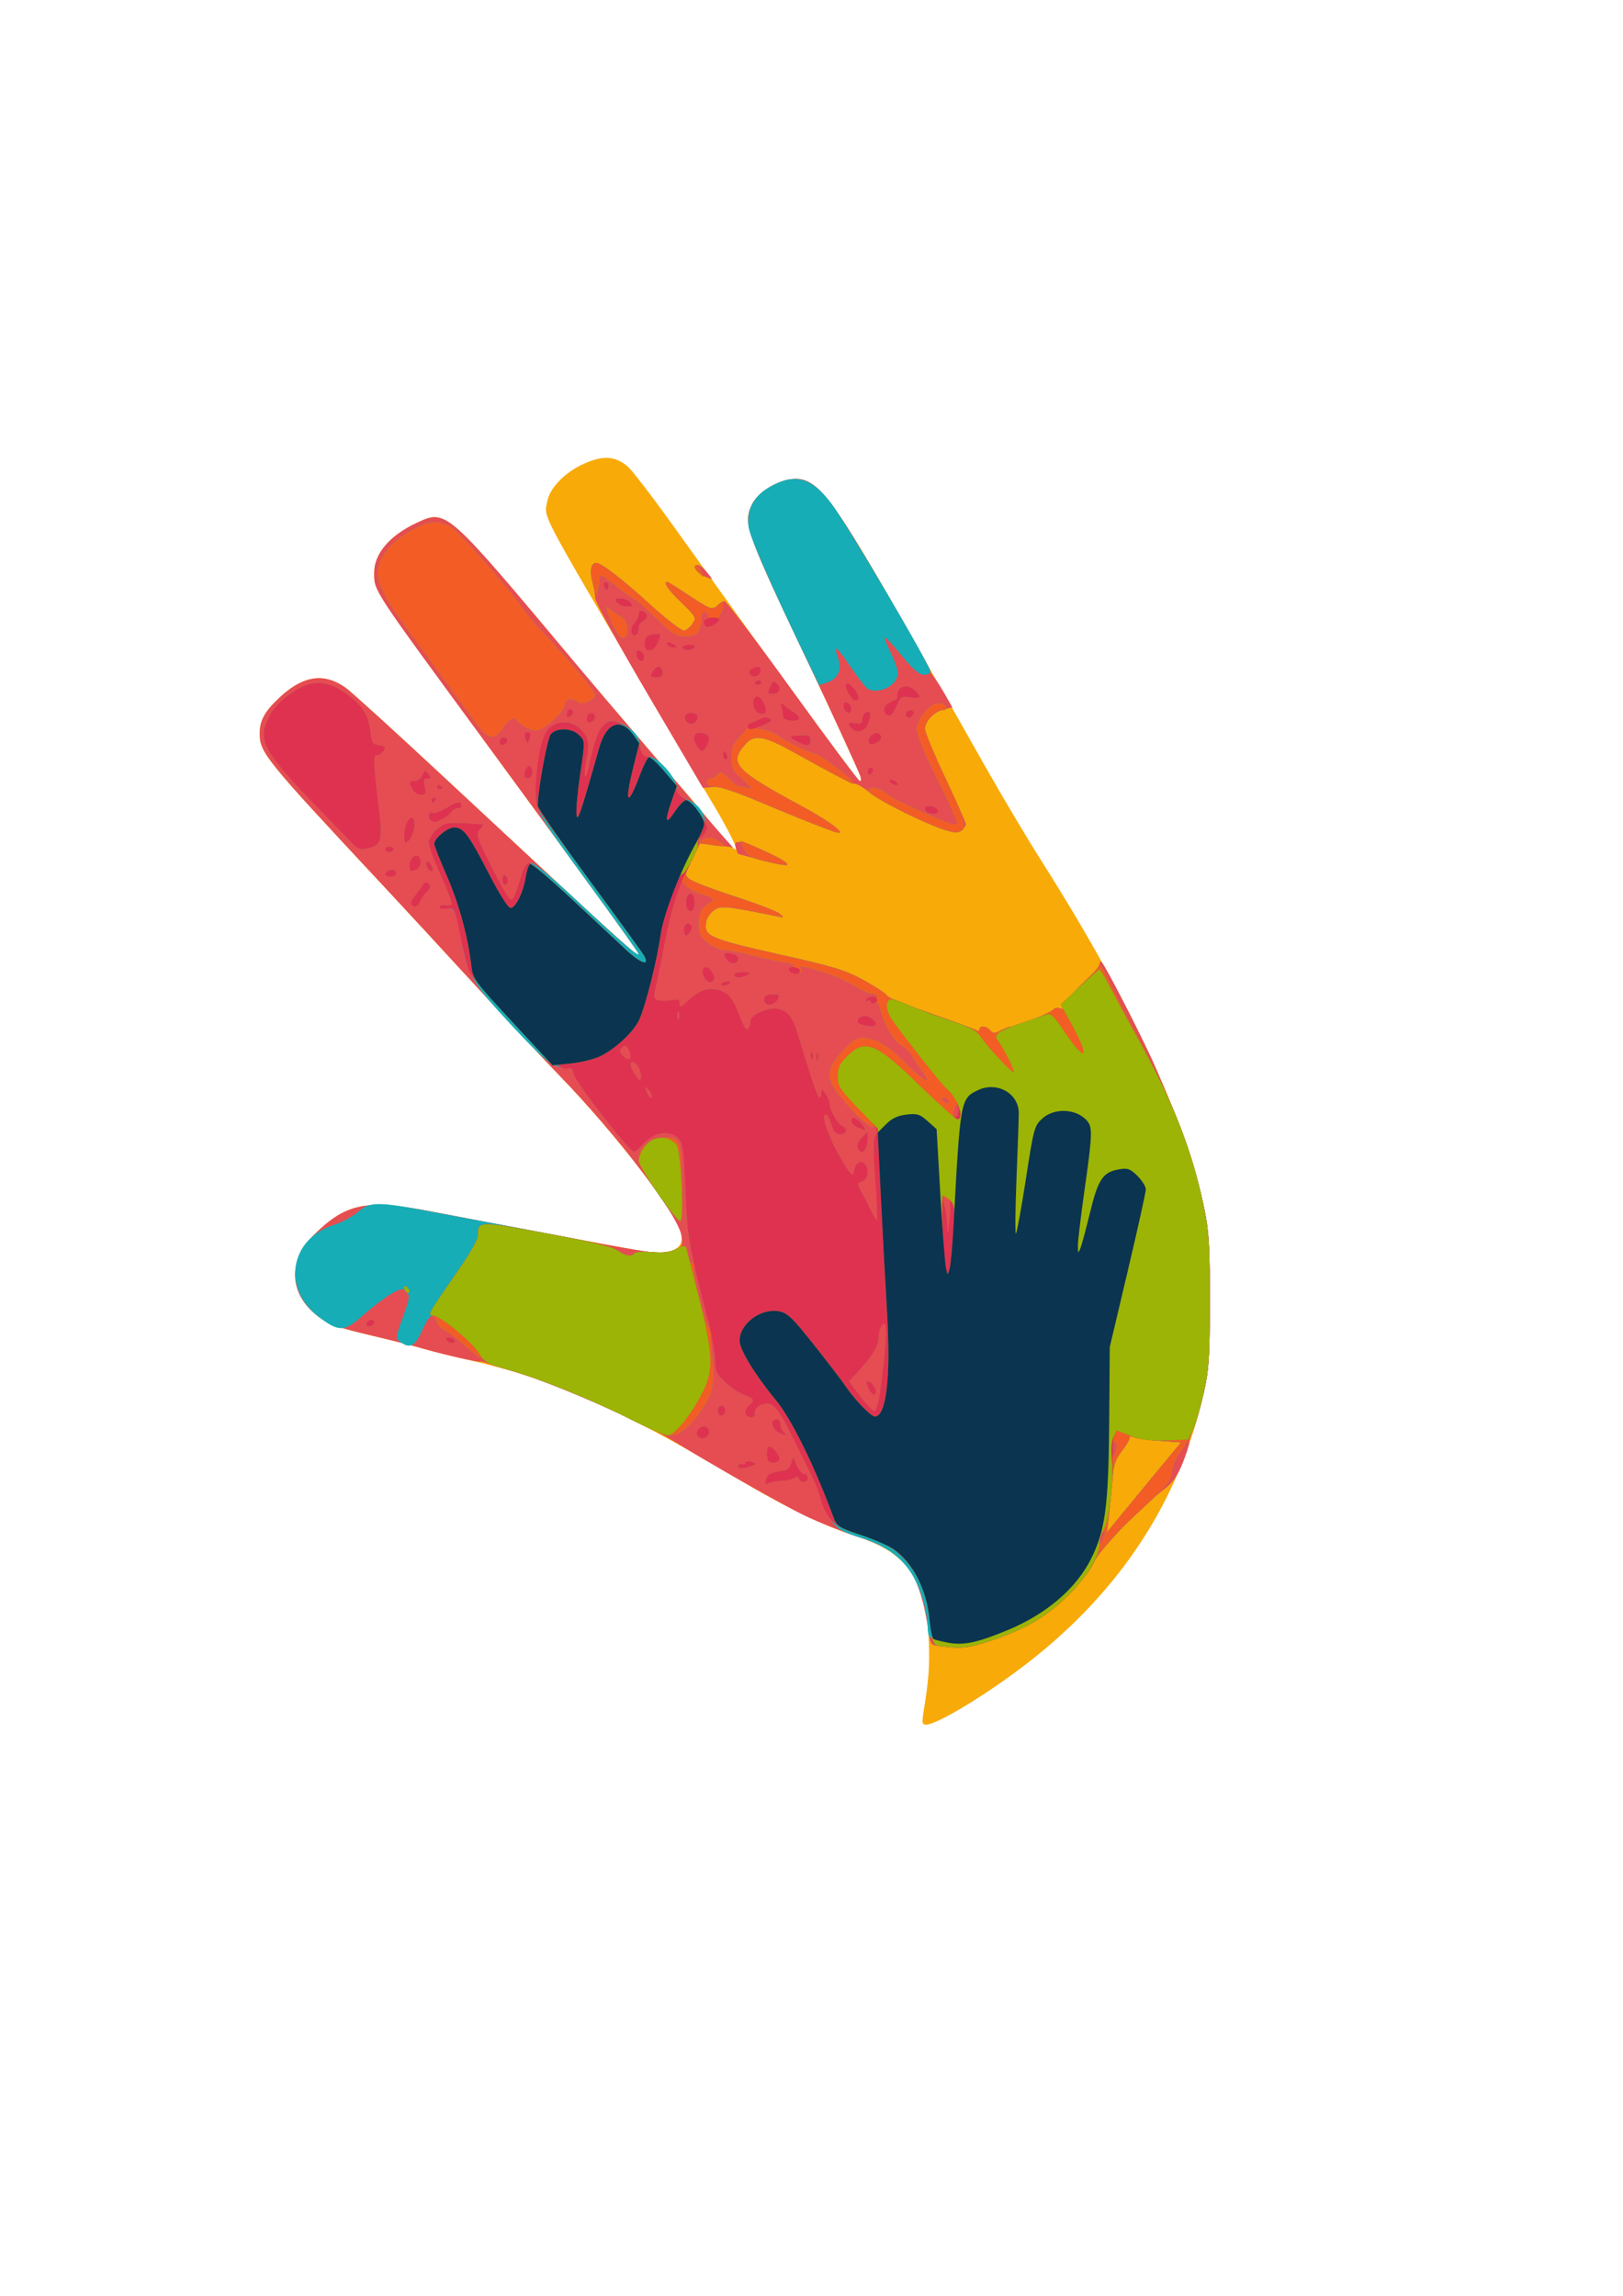 <?xml version="1.0" encoding="UTF-8" standalone="no"?>
<!-- Created with Inkscape (http://www.inkscape.org/) -->

<svg
   xmlns:dc="http://purl.org/dc/elements/1.1/"
   xmlns:cc="http://creativecommons.org/ns#"
   xmlns:rdf="http://www.w3.org/1999/02/22-rdf-syntax-ns#"
   xmlns:svg="http://www.w3.org/2000/svg"
   xmlns="http://www.w3.org/2000/svg"
   xmlns:sodipodi="http://sodipodi.sourceforge.net/DTD/sodipodi-0.dtd"
   xmlns:inkscape="http://www.inkscape.org/namespaces/inkscape"
   width="210mm"
   height="297mm"
   viewBox="0 0 210 297"
   version="1.1"
   id="svg8"
   sodipodi:docname="desenhando.svg"
   inkscape:version="0.92.4 (5da689c313, 2019-01-14)"
   inkscape:export-filename="/home/quirino/Documentos/ldsoo/assets/img/logo-2.png"
   inkscape:export-xdpi="30.963808"
   inkscape:export-ydpi="30.963808">
  <defs
     id="defs2" />
  <sodipodi:namedview
     id="base"
     pagecolor="#ffffff"
     bordercolor="#666666"
     borderopacity="1.0"
     inkscape:pageopacity="0.0"
     inkscape:pageshadow="2"
     inkscape:zoom="1.3204449"
     inkscape:cx="400"
     inkscape:cy="590.29281"
     inkscape:document-units="mm"
     inkscape:current-layer="layer1"
     showgrid="false"
     inkscape:window-width="1920"
     inkscape:window-height="1021"
     inkscape:window-x="0"
     inkscape:window-y="31"
     inkscape:window-maximized="1" />
  <g
     inkscape:label="Camada 1"
     inkscape:groupmode="layer"
     id="layer1">
    <path
       inkscape:connector-curvature="0"
       id="path3808"
       d="m 119.502,221.436 c 0.664,-4.17 0.791,-5.764 0.695,-8.731 -0.263,-8.137 -2.704,-11.806 -9.256,-13.911 -4.516,-1.452 -9.235,-3.749 -16.128,-7.852 -14.774,-8.794 -23.192,-12.505 -33.867,-14.931 -2.134,-0.485 -4.754,-1.13 -5.821,-1.433 -2.276,-0.647 -3.085,-0.852 -8.411,-2.135 -3.106,-0.748 -4.35,-1.23 -5.558,-2.152 -3.789,-2.893 -3.973,-7.173 -0.456,-10.617 4.15,-4.064 6.754,-4.558 15.307,-2.905 7.155,1.383 23.203,4.393 26.499,4.97 4.164,0.729 6.081,-0.004 5.649,-2.161 -0.505,-2.524 -8.762,-13.227 -15.758,-20.427 -1.791,-1.843 -6.681,-7.082 -10.866,-11.642 -4.185,-4.56 -9.612,-10.433 -12.059,-13.053 C 34.247,98.157 33.606,97.366 33.606,94.873 c 0,-1.743 0.717,-2.976 2.84,-4.885 2.931,-2.635 5.612,-2.951 8.319,-0.981 0.751,0.546 6.462,5.742 12.692,11.545 23.316,21.72 25.437,23.643 25.148,22.8 C 82.465,122.942 75.197,112.909 63.403,96.842 47.935,75.771 48.422,76.512 48.422,74.057 c 0,-2.424 2.018,-4.791 5.445,-6.387 3.917,-1.824 3.692,-2.023 20.79,18.387 3.275,3.909 10.904,12.834 14.431,16.88 0.82,0.941 1.888,2.223 2.373,2.849 0.485,0.626 1.577,1.92 2.426,2.875 1.2,1.35 1.485,1.541 1.28,0.855 -0.249,-0.832 -1.69,-3.509 -3.45,-6.41 C 91.286,102.395 87.775,96.442 83.916,89.878 69.689,65.678 70.399,67.032 70.8,64.894 c 0.336,-1.79 2.281,-3.79 4.776,-4.909 2.446,-1.098 4.023,-0.999 5.628,0.352 0.54,0.454 3.108,3.788 5.707,7.407 2.599,3.62 5.281,7.354 5.96,8.299 10.111,14.065 18.156,25.007 18.386,25.007 0.159,0 0.192,-0.278 0.073,-0.617 -0.275,-0.789 -3.853,-8.585 -6.355,-13.847 -8.533,-17.948 -8.857,-18.845 -7.69,-21.305 0.722,-1.521 3.03,-3.014 5.086,-3.29 3.245,-0.435 5.435,2.403 15.169,19.656 1.587,2.813 3.029,5.353 3.205,5.644 0.389,0.646 1.767,3.073 6.811,11.994 2.139,3.784 5.35,9.181 7.136,11.994 11.419,17.993 18.663,33.392 21.062,44.77 0.691,3.28 0.787,4.774 0.78,12.204 -0.007,7.453 -0.102,8.887 -0.794,11.976 -3.092,13.802 -10.71,25.505 -22.657,34.806 -5.195,4.044 -11.814,8.075 -13.261,8.075 -0.505,0 -0.551,-0.239 -0.322,-1.676 z"
       style="fill:#f8aa08;stroke-width:0.353" />
    <path
       inkscape:connector-curvature="0"
       id="path3806"
       d="m 121.724,212.977 c -1.208,-0.127 -1.326,-0.239 -1.501,-1.44 -1.206,-8.245 -2.997,-10.711 -9.247,-12.735 -1.872,-0.606 -4.908,-1.814 -6.746,-2.685 -2.679,-1.269 -12.457,-6.818 -17.002,-9.648 -3.966,-2.47 -16.053,-7.723 -21.167,-9.199 -1.455,-0.42 -2.884,-0.86 -3.175,-0.977 -0.291,-0.117 -0.654,-0.186 -0.807,-0.153 -0.341,0.074 -4.322,-0.822 -6.954,-1.566 -2.289,-0.647 -3.122,-0.858 -8.411,-2.132 -3.106,-0.748 -4.35,-1.23 -5.558,-2.152 -3.789,-2.893 -3.973,-7.173 -0.456,-10.617 4.15,-4.064 6.754,-4.558 15.307,-2.906 3.104,0.6 9.454,1.812 14.111,2.694 15.436,2.924 15.645,2.95 17.306,2.194 0.827,-0.377 0.915,-0.579 0.758,-1.749 -0.351,-2.619 -8.24,-12.993 -15.784,-20.756 -1.791,-1.843 -6.681,-7.082 -10.866,-11.642 -4.185,-4.56 -9.612,-10.433 -12.059,-13.053 C 34.247,98.157 33.606,97.366 33.606,94.873 c 0,-1.743 0.717,-2.976 2.84,-4.885 2.931,-2.635 5.612,-2.951 8.319,-0.981 0.751,0.546 6.462,5.742 12.692,11.545 23.316,21.72 25.437,23.643 25.148,22.8 C 82.465,122.942 75.197,112.909 63.403,96.842 47.935,75.771 48.422,76.512 48.422,74.057 c 0,-2.424 2.018,-4.791 5.445,-6.387 3.917,-1.824 3.692,-2.023 20.79,18.387 1.951,2.328 5.662,6.694 8.248,9.701 2.586,3.007 5.688,6.64 6.893,8.073 1.205,1.433 2.825,3.318 3.6,4.19 l 1.409,1.585 -2.117,-0.246 -2.117,-0.246 -1.001,2.041 c -0.983,2.004 -0.989,2.05 -0.317,2.594 0.376,0.305 2.974,1.298 5.773,2.207 2.799,0.909 5.403,1.907 5.788,2.217 0.681,0.549 0.676,0.559 -0.183,0.385 -6.68,-1.353 -7.322,-1.418 -8.212,-0.835 -0.478,0.313 -0.949,0.984 -1.046,1.49 -0.36,1.883 0.36,2.209 9.327,4.224 7.258,1.631 8.694,2.067 11.012,3.347 1.466,0.809 2.788,1.66 2.936,1.891 0.287,0.445 1.568,0.964 7.518,3.045 2.046,0.715 3.912,1.419 4.145,1.563 0.234,0.144 0.425,0.094 0.425,-0.111 0,-0.54 0.901,-0.459 1.386,0.125 0.356,0.429 0.547,0.43 1.366,0.002 0.524,-0.273 1.163,-0.498 1.421,-0.499 0.716,-0.003 5.145,-1.825 5.404,-2.223 0.126,-0.193 0.491,-0.25 0.812,-0.127 0.358,0.137 0.495,0.082 0.356,-0.143 -0.125,-0.202 0.899,-1.413 2.275,-2.691 1.376,-1.278 2.502,-2.571 2.502,-2.874 0,-0.343 0.123,-0.424 0.325,-0.216 0.555,0.572 5.679,10.612 6.974,13.666 0.676,1.594 1.689,3.984 2.25,5.312 1.611,3.81 3.103,8.558 3.951,12.578 0.684,3.243 0.781,4.758 0.774,12.171 -0.007,7.383 -0.106,8.903 -0.773,11.873 -0.421,1.873 -1.036,4.016 -1.367,4.763 -0.331,0.746 -0.574,1.543 -0.539,1.77 0.035,0.228 -0.344,1.418 -0.841,2.646 -0.671,1.655 -1.289,2.525 -2.391,3.367 -3.18,2.431 -8.334,7.802 -9.124,9.508 -0.445,0.961 -1.874,2.787 -3.278,4.188 -2.77,2.764 -5.733,4.485 -10.241,5.951 -2.713,0.882 -3.42,0.956 -6.259,0.658 z m 27.843,-22.453 3.249,-3.926 -2.72,-0.196 c -1.496,-0.108 -2.998,-0.323 -3.338,-0.479 -0.396,-0.181 -0.617,-0.135 -0.617,0.129 0,0.226 -0.458,0.997 -1.017,1.713 -0.842,1.078 -1.054,1.757 -1.232,3.948 -0.118,1.455 -0.318,3.519 -0.444,4.586 l -0.229,1.94 1.549,-1.895 c 0.852,-1.042 3.011,-3.662 4.798,-5.821 z M 98.341,111.22 c -1.552,-0.399 -2.842,-0.746 -2.867,-0.773 -0.024,-0.027 -0.146,-0.379 -0.27,-0.783 -0.169,-0.552 -0.07,-0.736 0.397,-0.738 0.765,-0.004 4.593,1.607 5.763,2.424 1.138,0.795 0.467,0.766 -3.024,-0.13 z m 9.349,-3.713 c -1.975,-0.71 -5.764,-2.234 -9.648,-3.879 -3.298,-1.397 -4.882,-1.89 -5.814,-1.81 l -1.281,0.11 -6.96,-11.816 c -3.901,-6.623 -6.966,-12.205 -6.974,-12.7 -0.008,-0.486 -0.172,-1.435 -0.365,-2.109 -0.393,-1.37 -0.178,-2.475 0.482,-2.475 0.689,0 3.273,1.994 7.209,5.566 2.023,1.835 3.882,3.249 4.191,3.188 0.306,-0.061 0.795,-0.471 1.087,-0.911 0.508,-0.766 0.445,-0.884 -1.457,-2.726 -1.726,-1.671 -2.397,-2.647 -1.822,-2.647 0.091,0 1.381,0.794 2.867,1.764 1.486,0.97 2.821,1.764 2.966,1.764 0.145,0 0.462,-0.238 0.703,-0.529 0.242,-0.291 0.632,-0.529 0.867,-0.529 0.235,0 4.208,5.239 8.829,11.642 4.621,6.403 8.531,11.642 8.69,11.642 0.159,0 0.192,-0.278 0.073,-0.617 -0.275,-0.789 -3.853,-8.585 -6.355,-13.847 -8.533,-17.948 -8.857,-18.845 -7.69,-21.305 0.722,-1.521 3.03,-3.014 5.086,-3.29 2.724,-0.365 4.448,1.42 9.439,9.778 4.06,6.799 8.576,14.71 8.576,15.023 0,0.147 0.211,0.518 0.469,0.824 0.258,0.306 0.897,1.307 1.421,2.224 l 0.951,1.667 -0.98,0.232 c -1.354,0.32 -2.567,1.508 -2.567,2.513 0,0.462 1.191,3.352 2.646,6.423 1.455,3.071 2.646,5.741 2.646,5.935 0,0.193 -0.243,0.554 -0.54,0.8 -0.433,0.359 -0.837,0.362 -2.028,0.014 -2.185,-0.638 -8.438,-3.757 -9.966,-4.971 -0.727,-0.577 -1.524,-1.05 -1.772,-1.05 -0.461,0 -2.428,-1.012 -8.16,-4.197 -3.588,-1.994 -4.907,-2.215 -5.994,-1.007 -2.287,2.541 -1.557,3.348 7.419,8.199 3.886,2.1 6.141,3.967 3.755,3.109 z M 91.273,74.609 c -1.06,-0.43 -1.718,-1.3 -1.143,-1.511 0.247,-0.091 0.819,0.287 1.271,0.841 0.451,0.553 0.769,0.996 0.706,0.984 -0.063,-0.012 -0.438,-0.153 -0.833,-0.313 z"
       style="fill:#e54d52;stroke-width:0.353" />
    <path
       inkscape:connector-curvature="0"
       id="path3804"
       d="m 121.888,212.979 c -0.695,-0.086 -1.147,-0.342 -1.147,-0.649 0,-0.279 -0.159,-0.507 -0.353,-0.507 -0.194,0 -0.355,-0.595 -0.357,-1.323 -0.002,-0.728 -0.216,-2.117 -0.475,-3.087 -1.218,-4.559 -3.616,-7.059 -8.114,-8.46 -2.395,-0.746 -3.033,-1.109 -3.844,-2.186 -0.535,-0.711 -1.146,-1.936 -1.358,-2.722 -0.212,-0.786 -0.665,-1.99 -1.008,-2.674 -0.342,-0.684 -1.449,-2.936 -2.46,-5.005 -2.175,-4.452 -2.808,-5.159 -4.179,-4.667 -0.638,0.229 -0.952,0.588 -0.937,1.073 0.017,0.535 -0.148,0.684 -0.617,0.561 -0.777,-0.203 -0.829,-0.9 -0.111,-1.496 0.789,-0.655 0.652,-0.963 -0.617,-1.386 -0.631,-0.21 -1.742,-0.947 -2.469,-1.637 -1.182,-1.121 -1.327,-1.449 -1.358,-3.085 -0.019,-1.006 -0.17,-2.227 -0.336,-2.712 -0.194,-0.568 -0.226,-0.134 -0.091,1.22 0.435,4.369 0.313,5.556 -0.755,7.371 -1.415,2.402 -3.26,4.109 -4.441,4.109 -0.53,0 -2.917,-0.971 -5.303,-2.158 -5.103,-2.538 -11.757,-5.225 -15.693,-6.338 -2.839,-0.802 -3.79,-1.35 -6.33,-3.641 -0.776,-0.7 -1.698,-1.365 -2.049,-1.478 -0.351,-0.112 -0.783,-0.588 -0.961,-1.056 -0.496,-1.305 -0.976,-1.032 -1.914,1.089 -0.905,2.046 -1.562,2.387 -2.825,1.464 -0.627,-0.459 -0.615,-0.578 0.34,-3.196 0.904,-2.479 0.942,-2.769 0.434,-3.277 -0.508,-0.508 -0.693,-0.477 -2.083,0.346 -0.839,0.497 -2.439,1.722 -3.554,2.723 -2.378,2.133 -3.076,2.15 -5.715,0.135 -4.763,-3.637 -3.695,-10.08 1.966,-11.865 1.066,-0.336 2.474,-1.089 3.128,-1.673 1.535,-1.371 2.551,-1.37 9.762,0.002 3.073,0.585 9.477,1.789 14.231,2.675 5.911,1.102 8.945,1.825 9.599,2.288 1.031,0.729 1.883,0.867 2.198,0.357 0.109,-0.176 1.12,-0.236 2.248,-0.133 1.479,0.134 2.352,0.03 3.13,-0.372 1.209,-0.625 1.522,-0.484 1.522,0.686 0,0.441 0.159,0.9 0.353,1.02 0.194,0.12 0.35,0.169 0.346,0.109 -0.004,-0.06 -0.236,-1.379 -0.517,-2.931 -0.28,-1.552 -0.515,-4.904 -0.522,-7.449 -0.011,-4.196 -0.083,-4.717 -0.774,-5.595 -0.67,-0.852 -0.935,-0.945 -2.205,-0.775 -1.013,0.136 -1.731,0.515 -2.408,1.274 -0.531,0.594 -1.086,1.069 -1.235,1.056 -0.611,-0.054 -7.685,-9.16 -7.792,-10.028 -0.063,-0.509 -0.297,-0.864 -0.522,-0.789 -0.225,0.075 -0.978,-0.035 -1.674,-0.244 -0.949,-0.285 -2.42,-1.618 -5.869,-5.319 -4.956,-5.319 -5.716,-6.587 -6.449,-10.76 -0.685,-3.9 -0.962,-4.509 -1.963,-4.318 -0.483,0.092 -0.871,6e-5 -0.871,-0.207 0,-0.205 0.314,-0.313 0.698,-0.239 0.384,0.074 0.77,0.018 0.859,-0.125 0.088,-0.143 -0.543,-1.811 -1.404,-3.708 -0.86,-1.897 -1.564,-3.82 -1.564,-4.274 0,-0.485 0.44,-1.195 1.069,-1.724 0.958,-0.806 1.314,-0.886 3.44,-0.772 1.304,0.07 2.435,0.143 2.514,0.162 0.079,0.019 -0.112,0.316 -0.423,0.66 -0.525,0.58 -0.426,0.905 1.364,4.493 1.061,2.127 2.141,4.079 2.399,4.337 0.508,0.508 0.689,0.176 1.648,-3.017 0.346,-1.153 0.624,-1.499 1.201,-1.499 0.479,0 2.66,1.791 6.029,4.95 5.757,5.398 8.109,7.417 7.89,6.772 -0.078,-0.229 -3.051,-4.395 -6.607,-9.258 -6.145,-8.404 -6.475,-8.937 -6.664,-10.77 -0.219,-2.125 0.449,-6.87 1.17,-8.313 1.047,-2.095 3.944,-2.088 5.184,0.012 0.501,0.848 0.535,1.311 0.222,3.006 -0.505,2.732 -0.186,3.365 0.364,0.724 1.047,-5.02 2.124,-6.266 4.341,-5.027 1.544,0.863 1.975,1.403 2.205,2.765 0.201,1.192 0.361,1.383 1.172,1.402 1.169,0.028 3.585,2.775 3.585,4.077 0,0.656 0.29,0.997 1.154,1.358 1.532,0.64 2.265,1.511 2.545,3.021 0.184,0.994 0.085,1.378 -0.491,1.899 -0.397,0.359 -0.641,0.785 -0.541,0.946 0.099,0.161 -0.24,1.123 -0.755,2.139 -0.924,1.823 -0.927,1.854 -0.244,2.407 0.38,0.308 2.982,1.304 5.781,2.214 2.799,0.909 5.403,1.907 5.788,2.217 0.681,0.549 0.676,0.559 -0.183,0.385 -6.68,-1.353 -7.322,-1.418 -8.212,-0.835 -0.478,0.313 -0.949,0.984 -1.046,1.49 -0.36,1.883 0.36,2.209 9.327,4.224 7.258,1.631 8.694,2.067 11.012,3.347 1.466,0.809 2.788,1.66 2.936,1.891 0.287,0.445 1.568,0.964 7.518,3.045 2.046,0.715 3.912,1.419 4.145,1.563 0.234,0.144 0.425,0.094 0.425,-0.111 0,-0.54 0.901,-0.459 1.386,0.125 0.356,0.429 0.547,0.43 1.366,0.002 0.524,-0.273 1.163,-0.498 1.421,-0.499 0.716,-0.003 5.145,-1.825 5.404,-2.223 0.126,-0.193 0.491,-0.25 0.812,-0.127 0.341,0.131 0.494,0.079 0.368,-0.124 -0.118,-0.191 0.952,-1.499 2.378,-2.906 l 2.593,-2.559 1.22,2.462 c 0.671,1.354 2.527,4.926 4.124,7.938 4.293,8.092 6.742,14.626 8.103,21.623 0.502,2.581 0.631,4.972 0.621,11.545 -0.011,7.249 -0.111,8.731 -0.797,11.802 -0.814,3.645 -1.738,5.949 -3.128,7.803 -0.447,0.596 -0.89,1.685 -0.984,2.419 -0.146,1.138 -0.629,1.757 -3.269,4.193 -4.625,4.266 -6.096,5.895 -6.909,7.65 -0.404,0.873 -1.856,2.705 -3.225,4.071 -2.77,2.764 -5.733,4.485 -10.241,5.951 -2.7,0.878 -3.573,0.972 -6.095,0.659 z m 21.054,-14.67 c 0.014,-0.157 -0.134,-0.187 -0.328,-0.067 -0.194,0.12 -0.342,0.566 -0.328,0.991 0.024,0.745 0.036,0.748 0.328,0.067 0.167,-0.388 0.314,-0.834 0.328,-0.991 z m 6.626,-7.783 3.249,-3.926 -2.72,-0.196 c -1.496,-0.108 -2.998,-0.323 -3.338,-0.479 -0.396,-0.181 -0.617,-0.135 -0.617,0.129 0,0.226 -0.458,0.997 -1.017,1.713 -0.842,1.078 -1.054,1.757 -1.232,3.948 -0.118,1.455 -0.318,3.519 -0.444,4.586 l -0.229,1.94 1.549,-1.895 c 0.852,-1.042 3.011,-3.662 4.798,-5.821 z m -5.112,-3.228 c 0.054,-0.384 -0.047,-0.698 -0.226,-0.698 -0.178,0 -0.337,0.429 -0.353,0.953 -0.032,1.052 0.423,0.852 0.578,-0.255 z m -30.495,-7.842 c 0.667,-4.998 0.858,-8.202 0.49,-8.202 -0.414,0 -0.764,0.86 -0.766,1.881 -0.002,0.939 -0.924,2.45 -2.579,4.222 l -1.252,1.341 1.438,1.922 c 0.791,1.057 1.622,1.922 1.848,1.922 0.249,0 0.572,-1.214 0.822,-3.087 z m -1.622,0.088 c -0.221,-0.485 -0.278,-0.882 -0.127,-0.882 0.433,0 1.121,0.801 1.121,1.305 0,0.758 -0.565,0.518 -0.994,-0.423 z M 90.949,168.136 c -0.494,-1.757 -0.911,-3.481 -0.926,-3.831 -0.016,-0.368 -0.103,-0.451 -0.205,-0.197 -0.098,0.242 0.263,2.134 0.802,4.204 0.539,2.071 1.035,3.597 1.104,3.392 0.068,-0.205 -0.28,-1.81 -0.774,-3.568 z m 32,-10.493 c 0.156,-1.811 0.086,-2.206 -0.452,-2.543 -0.585,-0.365 -0.611,-0.305 -0.314,0.731 0.178,0.621 0.324,1.831 0.324,2.69 0,2.143 0.219,1.708 0.442,-0.878 z m -9.705,-5.051 c -0.273,-3.774 -0.263,-5.245 0.038,-5.728 0.536,-0.858 0.513,-1.012 -0.154,-1.012 -0.687,0 -2.589,-1.722 -4.419,-4 -1.909,-2.377 -1.861,-3.492 0.249,-5.839 1.207,-1.343 1.859,-1.795 2.558,-1.775 1.801,0.052 3.223,0.873 5.692,3.29 2.602,2.547 3.451,2.93 1.959,0.884 -0.482,-0.661 -1.047,-1.522 -1.256,-1.912 -0.208,-0.39 -0.807,-0.962 -1.33,-1.271 -0.972,-0.573 -2.298,-2.866 -2.699,-4.666 -0.153,-0.687 -0.385,-0.94 -0.738,-0.805 -0.283,0.109 -0.514,0.034 -0.514,-0.165 0,-0.199 -0.183,-0.249 -0.407,-0.111 -0.263,0.162 -0.311,0.096 -0.137,-0.186 0.149,-0.241 0.571,-0.36 0.937,-0.264 0.366,0.096 0.577,0.03 0.469,-0.146 -0.109,-0.176 -0.452,-0.32 -0.763,-0.32 -0.311,0 -1.294,-0.462 -2.184,-1.026 -0.89,-0.565 -2.707,-1.358 -4.037,-1.764 -2.69,-0.82 -3.186,-0.891 -2.888,-0.409 0.283,0.458 -0.337,0.776 -1.011,0.517 -0.742,-0.285 -0.714,-0.758 0.056,-0.937 0.34,-0.079 -0.176,-0.266 -1.147,-0.417 -0.97,-0.15 -2.912,-0.574 -4.315,-0.941 -1.403,-0.367 -2.962,-0.668 -3.463,-0.668 -0.502,0 -1.457,-0.416 -2.123,-0.924 -1.04,-0.793 -1.211,-1.133 -1.211,-2.402 0,-1.543 0.423,-2.342 1.551,-2.935 0.574,-0.302 0.413,-0.436 -1.144,-0.953 -0.997,-0.331 -1.961,-0.866 -2.142,-1.189 -0.181,-0.323 -0.384,-0.509 -0.451,-0.413 -0.518,0.731 -1.546,4.399 -2.224,7.935 -0.447,2.328 -0.966,4.895 -1.155,5.703 -0.31,1.33 -0.275,1.487 0.371,1.656 0.393,0.103 1.167,0.096 1.72,-0.015 0.81,-0.162 1.006,-0.077 1.006,0.438 0,0.553 0.131,0.517 0.97,-0.266 1.458,-1.36 2.5,-1.786 3.781,-1.546 1.475,0.277 2.084,0.975 3.047,3.49 0.53,1.385 0.874,1.893 1.072,1.581 0.16,-0.253 0.294,-0.708 0.297,-1.011 0.008,-0.789 2.356,-1.823 3.545,-1.562 1.292,0.284 1.905,1.048 2.547,3.172 1.844,6.102 2.588,8.288 2.821,8.289 0.146,7.1e-4 0.265,-0.267 0.265,-0.595 0,-0.52 0.066,-0.509 0.518,0.088 0.285,0.377 0.523,0.938 0.529,1.248 0.017,0.866 1.025,2.696 1.607,2.919 0.819,0.314 0.619,1.17 -0.258,1.105 -0.554,-0.041 -0.861,-0.375 -1.064,-1.158 -0.303,-1.168 -0.98,-1.876 -0.98,-1.025 0,0.971 1.065,3.511 2.373,5.66 1.016,1.67 1.349,2.004 1.451,1.46 0.218,-1.16 0.779,-1.66 1.338,-1.196 0.733,0.608 0.599,2.058 -0.219,2.36 -0.693,0.256 -0.694,0.274 -0.031,1.488 0.369,0.676 0.925,1.769 1.235,2.429 0.31,0.66 0.625,1.137 0.698,1.058 0.074,-0.078 -0.032,-2.428 -0.234,-5.221 z m -2.263,-4.123 c -0.126,-0.327 0.098,-0.871 0.54,-1.313 l 0.755,-0.755 v 0.755 c 0,1.637 -0.842,2.491 -1.295,1.313 z m -0.028,-2.627 c -0.437,-0.175 -0.794,-0.568 -0.794,-0.872 0,-0.432 0.145,-0.475 0.664,-0.198 0.506,0.271 1.396,1.526 1.001,1.411 -0.042,-0.012 -0.434,-0.166 -0.871,-0.341 z m -5.324,-9.161 c 0,-0.485 0.08,-0.684 0.178,-0.441 0.098,0.243 0.098,0.639 0,0.882 -0.098,0.243 -0.178,0.044 -0.178,-0.441 z m -0.733,-0.206 c 0.017,-0.411 0.101,-0.495 0.213,-0.213 0.102,0.255 0.089,0.559 -0.028,0.676 -0.117,0.117 -0.201,-0.091 -0.185,-0.463 z m 6.567,-3.922 c -0.767,-0.199 -0.604,-0.941 0.242,-1.105 0.635,-0.123 1.63,0.513 1.63,1.042 0,0.322 -0.773,0.347 -1.872,0.063 z m -12.592,-3.227 c 0,-0.482 0.275,-0.66 1.058,-0.682 0.94,-0.027 1.017,0.046 0.693,0.652 -0.474,0.886 -1.751,0.908 -1.751,0.03 z m -5.517,-2.063 c 0.376,-0.376 1.313,-0.442 1.088,-0.076 -0.109,0.177 -0.454,0.322 -0.766,0.322 -0.312,0 -0.457,-0.11 -0.322,-0.245 z m -2.253,-0.829 c -0.594,-1.109 0.194,-1.863 0.919,-0.88 0.281,0.38 0.458,0.847 0.395,1.036 -0.226,0.677 -0.912,0.596 -1.314,-0.157 z m 3.889,-0.336 c 0,-0.194 0.516,-0.35 1.147,-0.347 0.87,0.004 1.019,0.088 0.617,0.347 -0.693,0.448 -1.764,0.448 -1.764,0 z m -1.061,-2.121 c -0.371,-0.694 -0.325,-0.744 0.594,-0.639 0.595,0.068 0.996,0.325 0.996,0.638 0,0.831 -1.145,0.831 -1.59,1.4e-4 z m -5.376,-3.241 c -0.286,-0.745 0.307,-1.614 0.779,-1.142 0.257,0.257 0.225,0.566 -0.105,1.017 -0.396,0.541 -0.507,0.562 -0.674,0.125 z m 0.285,-3.388 c -0.271,-0.855 0.116,-1.905 0.639,-1.73 0.525,0.175 0.514,2.093 -0.013,2.269 -0.226,0.075 -0.507,-0.167 -0.625,-0.538 z m 35.192,25.707 c -0.323,-0.396 -0.811,0.643 -0.582,1.24 0.236,0.614 0.281,0.595 0.483,-0.206 0.123,-0.485 0.167,-0.951 0.099,-1.035 z m -1.348,-0.729 c -0.12,-0.194 -0.377,-0.353 -0.571,-0.353 -0.194,0 -0.255,0.159 -0.135,0.353 0.12,0.194 0.377,0.353 0.571,0.353 0.194,0 0.255,-0.159 0.135,-0.353 z m -38.79,-1.358 c -0.557,-0.545 -0.566,-0.518 -0.142,0.427 0.249,0.556 0.517,0.818 0.595,0.583 0.078,-0.235 -0.125,-0.69 -0.453,-1.01 z m -1.241,-2.857 c -0.407,-0.76 -1.068,-0.982 -1.068,-0.359 0,0.201 0.277,0.788 0.616,1.305 0.481,0.735 0.64,0.813 0.728,0.359 0.062,-0.32 -0.062,-0.907 -0.276,-1.305 z m -1.074,-1.518 c -0.003,-0.243 -0.155,-0.678 -0.338,-0.967 -0.259,-0.409 -0.427,-0.432 -0.756,-0.103 -0.329,0.329 -0.323,0.544 0.029,0.967 0.545,0.657 1.073,0.708 1.065,0.103 z m 6.236,-5.644 c -0.098,-0.243 -0.178,-0.044 -0.178,0.441 0,0.485 0.08,0.684 0.178,0.441 0.098,-0.243 0.098,-0.639 0,-0.882 z m 11.3,60.437 c 0.179,-0.685 0.602,-0.89 2.386,-1.159 0.396,-0.06 0.778,-0.474 0.895,-0.973 0.203,-0.859 0.211,-0.856 0.676,0.266 0.259,0.625 0.689,1.136 0.957,1.136 0.268,0 0.486,0.238 0.486,0.529 0,0.624 -0.937,0.717 -1.138,0.114 -0.091,-0.274 -0.312,-0.304 -0.647,-0.088 -0.28,0.18 -0.985,0.34 -1.567,0.356 -0.582,0.016 -1.325,0.147 -1.65,0.292 -0.474,0.211 -0.553,0.117 -0.399,-0.474 z m -3.592,-1.794 c 0.122,-0.197 0.356,-0.276 0.52,-0.174 0.164,0.101 0.355,0.015 0.423,-0.191 0.072,-0.217 0.409,-0.266 0.798,-0.117 0.66,0.253 0.66,0.263 -0.007,0.525 -1.003,0.393 -1.989,0.369 -1.735,-0.043 z m 3.936,-0.582 c -0.341,-0.341 -0.289,-1.881 0.063,-1.881 0.529,0 1.542,1.355 1.303,1.742 -0.26,0.421 -1.008,0.497 -1.366,0.14 z m -9.252,-3.326 c -0.131,-0.213 -0.022,-0.604 0.244,-0.869 0.612,-0.612 1.552,-0.093 1.251,0.691 -0.248,0.646 -1.14,0.752 -1.495,0.178 z m 10.516,-0.397 c -0.888,-0.428 -1.085,-1.686 -0.265,-1.686 0.291,0 0.529,0.286 0.529,0.635 0,0.349 0.191,0.826 0.423,1.058 0.505,0.505 0.37,0.503 -0.688,-0.007 z m -7.849,-2.803 c 0,-0.356 0.228,-0.647 0.507,-0.647 0.279,0 0.485,0.291 0.459,0.647 -0.027,0.356 -0.255,0.647 -0.507,0.647 -0.252,0 -0.459,-0.291 -0.459,-0.647 z m -35.101,-9.113 c -0.12,-0.194 0.02,-0.353 0.311,-0.353 0.291,0 0.627,0.159 0.747,0.353 0.12,0.194 -0.02,0.353 -0.311,0.353 -0.291,0 -0.627,-0.159 -0.747,-0.353 z m -10.33,-2.171 c 0.183,-0.549 0.972,-0.646 1,-0.122 0.01,0.194 -0.246,0.408 -0.57,0.475 -0.368,0.076 -0.529,-0.056 -0.43,-0.353 z m 37.731,-16.734 c -1.41,-2.062 -2.53,-4.077 -2.53,-4.55 0,-1.471 1.375,-2.672 3.155,-2.754 1.352,-0.063 1.63,0.048 2.023,0.809 0.514,0.994 0.666,9.713 0.175,10.016 -0.16,0.099 -1.43,-1.485 -2.822,-3.521 z M 53.213,116.971 c -0.104,-0.169 0.085,-0.632 0.42,-1.029 0.336,-0.397 0.792,-1.012 1.014,-1.368 0.304,-0.486 0.508,-0.548 0.823,-0.247 0.321,0.307 0.26,0.554 -0.26,1.058 -0.373,0.362 -0.778,0.936 -0.9,1.276 -0.237,0.66 -0.786,0.815 -1.098,0.31 z m 11.79,-3.241 c 0,-0.4 0.159,-0.628 0.353,-0.508 0.194,0.12 0.353,0.447 0.353,0.726 0,0.28 -0.159,0.508 -0.353,0.508 -0.194,0 -0.353,-0.327 -0.353,-0.726 z M 49.834,113.083 c 0,-0.397 0.918,-0.766 1.2,-0.484 0.425,0.425 0.193,0.799 -0.495,0.799 -0.388,0 -0.706,-0.142 -0.706,-0.315 z m 3.175,-1.235 c 0,-0.81 0.761,-1.452 1.2,-1.013 0.415,0.415 0.2,1.433 -0.347,1.643 -0.821,0.315 -0.853,0.291 -0.853,-0.63 z m 2.238,0.3 c -0.328,-0.855 0.13,-1.01 0.568,-0.191 0.273,0.51 0.278,0.736 0.018,0.736 -0.207,0 -0.47,-0.245 -0.585,-0.544 z m 43.707,-0.747 c -1.83,-0.433 -2.301,-0.701 -2.743,-1.556 -0.294,-0.568 -0.466,-1.033 -0.384,-1.033 0.396,0 4.782,2.011 5.537,2.539 1.056,0.738 0.537,0.749 -2.41,0.05 z m -49.12,-1.531 c 0,-0.194 0.238,-0.353 0.529,-0.353 0.291,0 0.529,0.159 0.529,0.353 0,0.194 -0.238,0.353 -0.529,0.353 -0.291,0 -0.529,-0.159 -0.529,-0.353 z m -4.338,-0.843 c -0.428,-0.463 -2.304,-2.408 -4.17,-4.322 -6.891,-7.068 -7.904,-8.744 -6.832,-11.31 0.699,-1.673 1.683,-2.753 3.678,-4.036 2.093,-1.346 3.93,-1.349 6.042,-0.01 2.395,1.519 3.413,2.927 3.684,5.098 0.192,1.54 0.36,1.881 0.948,1.925 0.393,0.03 0.798,0.138 0.901,0.241 0.288,0.288 -0.658,1.28 -1.012,1.061 -0.455,-0.281 -0.385,1.731 0.221,6.354 0.576,4.394 0.418,5.245 -1.046,5.638 -1.234,0.331 -1.611,0.232 -2.415,-0.639 z m 45.965,0.177 c -0.679,-0.121 -1.076,-0.314 -0.882,-0.428 0.962,-0.567 1.574,-0.551 2.507,0.064 1.117,0.736 0.825,0.802 -1.625,0.364 z M 52.303,108.04 c 0,-1.383 0.795,-2.763 1.207,-2.096 0.353,0.571 -0.085,2.375 -0.701,2.886 -0.423,0.351 -0.506,0.222 -0.506,-0.79 z m 55.386,-0.533 c -1.967,-0.708 -5.755,-2.23 -9.592,-3.855 -2.462,-1.043 -4.963,-1.896 -5.556,-1.896 -0.724,0 -1.08,-0.174 -1.08,-0.529 0,-0.291 0.219,-0.529 0.486,-0.529 0.267,0 0.682,-0.236 0.921,-0.524 0.376,-0.453 0.57,-0.38 1.419,0.529 0.541,0.579 1.225,1.054 1.519,1.054 0.294,0 0.826,0.103 1.181,0.228 0.355,0.125 -0.029,-0.363 -0.853,-1.086 -1.347,-1.18 -1.499,-1.475 -1.499,-2.901 0,-1.278 0.198,-1.785 1.014,-2.601 0.558,-0.558 1.108,-1.26 1.224,-1.56 0.115,-0.301 0.5,-0.546 0.856,-0.546 0.355,0 0.798,-0.152 0.984,-0.338 0.206,-0.206 0.541,-0.213 0.857,-0.017 0.408,0.252 0.256,0.435 -0.709,0.853 -1.151,0.499 -1.171,0.533 -0.307,0.546 0.506,0.008 1.488,0.398 2.18,0.868 1.286,0.873 4.329,2.321 4.878,2.321 0.167,0 1.254,0.722 2.415,1.605 1.951,1.483 2.771,2.275 2.357,2.275 -0.196,0 -3.306,-1.657 -7.876,-4.197 -3.588,-1.994 -4.907,-2.215 -5.994,-1.007 -2.287,2.541 -1.557,3.348 7.419,8.199 3.886,2.1 6.141,3.967 3.755,3.109 z m 12.516,-0.926 c -3.022,-1.252 -7.44,-3.611 -7.773,-4.151 -0.409,-0.661 0.936,-0.732 1.835,-0.096 0.511,0.361 1.105,0.775 1.32,0.921 0.455,0.308 5.146,2.422 6.841,3.083 0.637,0.248 1.259,0.351 1.382,0.228 0.123,-0.123 -0.993,-2.657 -2.481,-5.631 -1.674,-3.347 -2.705,-5.836 -2.705,-6.532 0,-1.564 2.007,-3.778 3.108,-3.428 0.936,0.297 1.022,0.903 0.128,0.903 -0.874,0 -2.178,1.451 -2.178,2.423 0,0.435 1.212,3.349 2.694,6.476 2.779,5.863 2.935,6.675 1.327,6.888 -0.368,0.049 -1.943,-0.439 -3.499,-1.084 z m -64.492,-0.474 c -0.435,-0.435 -0.24,-1.156 0.261,-0.963 0.273,0.105 1.129,-0.209 1.902,-0.697 1.31,-0.827 1.835,-0.874 1.835,-0.163 0,0.162 -0.23,0.294 -0.512,0.294 -0.281,0 -0.639,0.198 -0.794,0.441 -0.308,0.481 -1.681,1.323 -2.159,1.323 -0.164,0 -0.405,-0.106 -0.534,-0.235 z m 64.206,-1.058 c -0.481,-0.481 -0.211,-0.869 0.531,-0.759 0.969,0.143 1.295,0.995 0.38,0.995 -0.372,0 -0.782,-0.106 -0.911,-0.235 z m -64.088,-1.529 c 0,-0.194 0.168,-0.353 0.374,-0.353 0.205,0 0.275,0.159 0.156,0.353 -0.12,0.194 -0.288,0.353 -0.374,0.353 -0.086,0 -0.156,-0.159 -0.156,-0.353 z m -2.457,-1.388 c -0.502,-0.939 -0.464,-1.082 0.286,-1.082 0.358,0 0.801,-0.335 0.983,-0.744 0.301,-0.674 0.376,-0.69 0.803,-0.176 0.401,0.483 0.382,0.567 -0.13,0.567 -0.484,0 -0.555,0.206 -0.368,1.058 0.199,0.907 0.129,1.058 -0.489,1.058 -0.397,0 -0.886,-0.307 -1.086,-0.682 z m 3.163,-0.397 c 0,-0.205 0.159,-0.275 0.353,-0.156 0.194,0.12 0.353,0.288 0.353,0.374 0,0.086 -0.159,0.156 -0.353,0.156 -0.194,0 -0.353,-0.168 -0.353,-0.374 z m 58.914,-0.332 c -0.28,-0.173 -0.429,-0.394 -0.332,-0.491 0.097,-0.097 0.405,-0.035 0.685,0.138 0.28,0.173 0.429,0.394 0.332,0.491 -0.097,0.097 -0.405,0.035 -0.685,-0.138 z m -47.625,-1.029 c 0,-0.689 0.442,-1.427 0.743,-1.241 0.524,0.324 0.355,1.565 -0.213,1.565 -0.291,0 -0.529,-0.146 -0.529,-0.324 z m 44.45,-0.537 c 0,-0.302 0.159,-0.55 0.353,-0.55 0.194,0 0.353,0.149 0.353,0.332 0,0.183 -0.159,0.43 -0.353,0.55 -0.194,0.12 -0.353,-0.029 -0.353,-0.332 z m -18.697,-2.137 c 0,-0.291 0.062,-0.529 0.139,-0.529 0.076,0 0.23,0.238 0.342,0.529 0.112,0.291 0.049,0.529 -0.139,0.529 -0.188,0 -0.342,-0.238 -0.342,-0.529 z m -3.51,-1.377 c -0.555,-1.037 -0.238,-1.65 0.775,-1.496 0.933,0.142 1.137,0.668 0.629,1.619 -0.506,0.945 -0.848,0.915 -1.404,-0.123 z m -25.418,-0.357 c 0,-0.307 0.251,-0.559 0.559,-0.559 0.623,0 0.514,0.759 -0.14,0.977 -0.23,0.077 -0.419,-0.112 -0.419,-0.419 z m 38.535,-0.011 c -1.206,-0.666 -1.187,-0.717 0.304,-0.804 1.165,-0.068 1.378,0.028 1.378,0.617 0,0.783 -0.501,0.839 -1.682,0.186 z m 9.246,0.126 c -0.311,-0.504 0.717,-1.534 1.221,-1.223 0.581,0.359 0.467,0.835 -0.298,1.244 -0.481,0.258 -0.755,0.251 -0.924,-0.021 z m -44.435,-0.423 c -0.278,-0.683 -0.061,-1.104 0.466,-0.903 0.18,0.069 0.207,0.442 0.06,0.831 -0.25,0.658 -0.285,0.663 -0.525,0.073 z m -6.215,-1.845 c -1.602,-2.151 -2.933,-3.97 -9.761,-13.337 -3.595,-4.932 -3.968,-6.886 -1.812,-9.501 1.337,-1.622 4.485,-3.436 5.963,-3.436 0.626,0 1.598,0.272 2.161,0.605 1.022,0.604 7.555,7.995 9.132,10.331 0.458,0.679 1.878,2.35 3.154,3.713 3.476,3.711 6.378,7.226 6.378,7.725 0,0.653 -1.779,1.389 -2.241,0.926 -0.603,-0.603 -1.64,-0.434 -1.64,0.267 0,0.684 -1.79,2.549 -3.084,3.213 -0.623,0.32 -1.01,0.292 -1.83,-0.132 -0.572,-0.296 -1.138,-0.697 -1.259,-0.893 -0.408,-0.661 -1.056,-0.352 -1.857,0.884 -1.067,1.648 -1.875,1.559 -3.307,-0.365 z m 48.373,0.391 c -0.586,-0.586 -0.391,-0.823 0.534,-0.646 0.704,0.135 0.882,0.026 0.882,-0.54 0,-0.39 0.238,-0.8 0.529,-0.912 0.636,-0.244 0.69,0.447 0.131,1.673 -0.404,0.886 -1.409,1.092 -2.076,0.425 z m -34.215,-1.276 c 0,-0.382 0.238,-0.694 0.529,-0.694 0.291,0 0.529,0.221 0.529,0.491 0,0.27 -0.238,0.583 -0.529,0.694 -0.36,0.138 -0.529,-0.019 -0.529,-0.491 z m 12.935,0.481 C 88.406,92.939 88.654,92.231 89.286,92.231 c 0.832,0 1.117,0.297 0.879,0.916 -0.199,0.52 -0.891,0.659 -1.29,0.259 z m 12.46,-0.634 c -0.003,-0.201 -0.096,-0.763 -0.207,-1.248 -0.114,-0.496 -0.073,-0.724 0.093,-0.521 0.162,0.199 0.732,0.639 1.265,0.978 1.271,0.809 1.233,1.338 -0.088,1.237 -0.582,-0.044 -1.06,-0.245 -1.063,-0.447 z M 73.373,92.209 c 0.097,-0.371 0.317,-0.588 0.489,-0.482 0.464,0.287 0.379,0.756 -0.177,0.969 -0.343,0.131 -0.436,-0.015 -0.313,-0.487 z m 43.841,0.228 c 0,-0.307 0.251,-0.559 0.559,-0.559 0.307,0 0.496,0.189 0.419,0.419 -0.218,0.654 -0.977,0.763 -0.977,0.14 z M 98.076,92.191 c -0.772,-0.435 -0.835,-2.077 -0.08,-2.077 0.611,0 1.397,1.736 0.975,2.152 -0.153,0.15 -0.556,0.117 -0.895,-0.075 z m 16.551,0.157 c -0.499,-0.499 -0.198,-1.208 0.649,-1.53 0.486,-0.185 0.865,-0.459 0.84,-0.609 -0.211,-1.298 1.146,-1.892 2.181,-0.955 0.996,0.901 0.836,1.193 -0.532,0.971 -1.129,-0.183 -1.249,-0.109 -1.746,1.081 -0.517,1.238 -0.906,1.529 -1.393,1.042 z m -5.405,-0.662 c -0.115,-0.299 -0.12,-0.633 -0.012,-0.741 0.309,-0.309 0.949,0.215 0.949,0.777 0,0.677 -0.673,0.651 -0.937,-0.036 z m 0.801,-1.621 c -1.119,-1.598 -0.526,-2.359 0.616,-0.791 0.437,0.599 0.539,1.02 0.305,1.253 -0.234,0.234 -0.543,0.079 -0.922,-0.462 z M 99.645,88.867 c 0.355,-0.779 0.474,-0.829 0.916,-0.387 0.616,0.616 0.28,1.282 -0.647,1.282 -0.597,0 -0.629,-0.106 -0.269,-0.895 z m 12.706,0.305 c -0.249,-0.1 -1.255,-1.37 -2.235,-2.823 -1.87,-2.771 -2.345,-3.111 -1.68,-1.202 0.519,1.49 0.007,2.643 -1.39,3.13 l -1.05,0.366 -1.394,-2.88 c -4.697,-9.701 -7.608,-16.33 -7.759,-17.669 -0.24,-2.127 0.67,-3.88 2.602,-5.012 3.338,-1.956 5.537,-1.394 8.14,2.079 2.201,2.937 12.804,20.948 12.804,21.749 0,0.211 -0.379,0.383 -0.842,0.383 -0.615,0 -1.388,-0.668 -2.871,-2.48 -1.116,-1.364 -2.097,-2.412 -2.18,-2.328 -0.083,0.083 0.256,0.956 0.754,1.939 0.498,0.983 0.906,2.178 0.906,2.655 0,1.522 -2.205,2.735 -3.804,2.093 z M 97.671,88.292 c 0.1,-0.162 0.331,-0.294 0.514,-0.294 0.183,0 0.332,0.132 0.332,0.294 0,0.162 -0.231,0.294 -0.514,0.294 -0.283,0 -0.432,-0.132 -0.332,-0.294 z M 84.406,86.939 c 0.208,-0.388 0.576,-0.706 0.819,-0.706 0.243,0 0.466,0.318 0.495,0.706 0.04,0.53 -0.164,0.706 -0.819,0.706 -0.763,0 -0.825,-0.088 -0.495,-0.706 z m 12.557,0.136 c -0.096,-0.249 0.148,-0.554 0.541,-0.679 0.855,-0.271 1.1,-0.092 0.83,0.61 -0.246,0.64 -1.135,0.685 -1.371,0.069 z M 82.411,84.984 c -0.115,-0.299 -0.12,-0.633 -0.012,-0.741 0.309,-0.309 0.949,0.215 0.949,0.777 0,0.677 -0.673,0.651 -0.937,-0.036 z m 1.001,-1.837 c 0.088,-0.762 0.32,-0.994 1.082,-1.082 1.101,-0.127 1.123,-0.081 0.561,1.153 -0.581,1.276 -1.791,1.223 -1.642,-0.072 z m 4.874,0.617 c 0,-0.194 0.406,-0.353 0.903,-0.353 0.512,0 0.808,0.153 0.685,0.353 -0.12,0.194 -0.526,0.353 -0.903,0.353 -0.377,0 -0.685,-0.159 -0.685,-0.353 z m -1.94,-0.353 c -0.276,-0.446 0.191,-0.446 0.882,0 0.456,0.295 0.447,0.343 -0.067,0.347 -0.328,0.003 -0.695,-0.153 -0.815,-0.347 z m -6.039,-0.985 c -0.443,-0.284 -1.325,-1.941 -1.728,-3.246 -0.25,-0.807 -0.222,-0.837 0.346,-0.367 0.34,0.282 0.958,0.681 1.374,0.887 0.449,0.223 0.803,0.782 0.872,1.38 0.128,1.114 -0.266,1.729 -0.863,1.345 z m 1.408,-0.593 c -0.119,-0.311 0.041,-0.849 0.355,-1.197 0.315,-0.348 0.572,-0.892 0.572,-1.211 0,-0.369 0.191,-0.505 0.529,-0.375 0.291,0.112 0.529,0.407 0.529,0.657 0,0.25 -0.238,0.545 -0.529,0.657 -0.291,0.112 -0.529,0.516 -0.529,0.899 0,0.902 -0.647,1.3 -0.927,0.57 z m 3.069,-1.949 c -1.402,-1.358 -2.681,-2.469 -2.842,-2.469 -0.161,0 -1.181,-0.723 -2.266,-1.607 -1.085,-0.884 -1.989,-1.479 -2.01,-1.323 -0.021,0.156 -0.073,0.522 -0.116,0.813 -0.043,0.291 -0.12,0.926 -0.17,1.411 -0.069,0.664 -0.212,0.447 -0.58,-0.882 -0.517,-1.866 -0.392,-2.999 0.329,-2.999 0.689,0 3.273,1.994 7.209,5.566 2.023,1.835 3.882,3.249 4.191,3.188 0.306,-0.061 0.795,-0.471 1.087,-0.911 0.508,-0.766 0.445,-0.884 -1.457,-2.726 -1.758,-1.703 -2.397,-2.647 -1.792,-2.647 0.108,0 1.1,0.611 2.205,1.358 3.289,2.223 3.552,2.32 4.332,1.615 0.645,-0.584 0.676,-0.579 0.676,0.089 0,0.386 -0.119,0.82 -0.265,0.966 -0.146,0.146 -0.265,0.43 -0.265,0.633 0,0.203 -0.355,0.604 -0.789,0.893 -0.715,0.475 -0.812,0.464 -1.034,-0.112 -0.144,-0.375 -0.072,-0.694 0.174,-0.776 0.463,-0.154 0.212,-0.785 -0.312,-0.785 -0.183,0 -0.332,0.407 -0.332,0.905 0,1.614 -0.6,2.27 -2.077,2.27 -1.189,0 -1.644,-0.289 -3.896,-2.469 z m -4.964,-1.94 c -0.37,-0.446 -0.301,-0.529 0.443,-0.529 0.485,0 1.08,0.238 1.321,0.529 0.37,0.446 0.301,0.529 -0.443,0.529 -0.485,0 -1.08,-0.238 -1.321,-0.529 z m -1.558,-1.893 c -0.152,-0.246 -0.181,-0.542 -0.065,-0.659 0.316,-0.316 0.66,0.149 0.489,0.66 -0.119,0.358 -0.203,0.358 -0.425,-0.001 z m 11.965,-2.164 c -0.351,-0.388 -0.461,-0.706 -0.243,-0.706 0.217,0 0.565,0.318 0.773,0.706 0.208,0.388 0.317,0.706 0.243,0.706 -0.074,0 -0.421,-0.318 -0.773,-0.706 z"
       style="fill:#17adb6;stroke-width:0.353" />
    <path
       inkscape:connector-curvature="0"
       id="path3802"
       d="m 121.9,212.979 c -1.224,-0.153 -1.178,-0.04 -1.707,-4.155 -0.495,-3.851 -2.495,-7.222 -5.218,-8.794 -0.806,-0.466 -2.606,-1.181 -3.999,-1.59 -2.882,-0.847 -4.078,-1.948 -4.725,-4.352 -0.218,-0.811 -0.677,-2.034 -1.019,-2.718 -0.342,-0.684 -1.449,-2.936 -2.46,-5.005 -2.175,-4.452 -2.808,-5.159 -4.179,-4.667 -0.638,0.229 -0.952,0.588 -0.937,1.073 0.017,0.535 -0.148,0.684 -0.617,0.561 -0.777,-0.203 -0.829,-0.9 -0.111,-1.496 0.789,-0.655 0.652,-0.963 -0.617,-1.386 -0.631,-0.21 -1.742,-0.947 -2.469,-1.637 -1.182,-1.121 -1.327,-1.449 -1.358,-3.085 -0.019,-1.006 -0.17,-2.227 -0.336,-2.712 -0.194,-0.568 -0.226,-0.134 -0.091,1.22 0.435,4.369 0.313,5.556 -0.755,7.371 -1.415,2.402 -3.26,4.109 -4.441,4.109 -0.53,0 -2.917,-0.971 -5.303,-2.158 -5.103,-2.538 -11.757,-5.225 -15.693,-6.338 -2.801,-0.792 -3.833,-1.377 -6.154,-3.493 -0.679,-0.619 -1.671,-1.354 -2.205,-1.633 -0.534,-0.279 -0.97,-0.734 -0.97,-1.01 0,-0.276 -0.247,-0.641 -0.548,-0.809 -0.593,-0.332 -0.831,0.085 3.832,-6.709 1.104,-1.608 2.01,-3.275 2.013,-3.704 0.013,-1.923 0.047,-1.924 8.881,-0.297 5.622,1.036 8.526,1.729 9.179,2.191 1.03,0.729 1.883,0.868 2.198,0.357 0.109,-0.176 1.12,-0.236 2.248,-0.133 1.479,0.134 2.352,0.03 3.13,-0.372 1.209,-0.625 1.522,-0.484 1.522,0.686 0,0.441 0.159,0.9 0.353,1.02 0.194,0.12 0.35,0.169 0.346,0.109 -0.004,-0.06 -0.236,-1.379 -0.517,-2.931 -0.28,-1.552 -0.515,-4.904 -0.522,-7.449 -0.011,-4.196 -0.083,-4.717 -0.774,-5.595 -0.67,-0.852 -0.935,-0.945 -2.205,-0.775 -1.013,0.136 -1.731,0.515 -2.408,1.274 -0.531,0.594 -1.086,1.069 -1.235,1.056 -0.615,-0.055 -7.685,-9.16 -7.792,-10.035 -0.069,-0.562 -0.286,-0.866 -0.548,-0.766 -1.046,0.401 -2.839,-1.056 -7.442,-6.047 -2.706,-2.934 -5.148,-5.771 -5.427,-6.304 -0.279,-0.533 -0.788,-2.402 -1.131,-4.154 -0.822,-4.201 -0.892,-4.35 -1.936,-4.15 -0.477,0.091 -0.864,-0.002 -0.864,-0.208 0,-0.205 0.314,-0.313 0.698,-0.239 0.384,0.074 0.77,0.018 0.859,-0.125 0.088,-0.143 -0.543,-1.811 -1.404,-3.708 -0.86,-1.897 -1.564,-3.82 -1.564,-4.274 0,-0.485 0.44,-1.195 1.069,-1.724 0.958,-0.806 1.314,-0.886 3.44,-0.772 1.304,0.07 2.435,0.143 2.514,0.162 0.079,0.019 -0.112,0.316 -0.423,0.66 -0.525,0.58 -0.426,0.905 1.364,4.493 1.061,2.127 2.141,4.079 2.399,4.337 0.508,0.508 0.689,0.176 1.648,-3.017 0.263,-0.874 0.665,-1.499 0.966,-1.499 0.283,0 2.758,2.099 5.5,4.663 2.741,2.565 5.896,5.512 7.01,6.549 1.942,1.807 3.15,2.213 2.396,0.805 -0.188,-0.352 -3.265,-4.602 -6.836,-9.444 -3.571,-4.842 -6.672,-9.138 -6.89,-9.546 -0.748,-1.398 -0.131,-7.82 0.944,-9.829 1.03,-1.925 3.927,-1.814 5.114,0.195 0.501,0.848 0.535,1.311 0.222,3.006 -0.505,2.732 -0.186,3.365 0.364,0.724 0.846,-4.055 1.636,-5.468 3.056,-5.468 1.063,0 3.276,2.22 3.543,3.554 0.134,0.671 0.423,1.033 0.825,1.033 0.721,0 3.879,3.556 3.879,4.369 0,0.304 0.447,0.783 0.993,1.066 1.087,0.562 2.887,2.925 2.887,3.79 0,0.299 -0.314,0.828 -0.697,1.175 -0.383,0.347 -0.616,0.763 -0.517,0.923 0.099,0.161 -0.24,1.123 -0.755,2.139 -0.924,1.823 -0.927,1.854 -0.244,2.407 0.38,0.308 2.982,1.304 5.781,2.214 2.799,0.909 5.403,1.907 5.788,2.217 0.681,0.549 0.676,0.559 -0.183,0.385 -6.68,-1.353 -7.322,-1.418 -8.212,-0.835 -0.478,0.313 -0.949,0.984 -1.046,1.49 -0.36,1.883 0.36,2.209 9.327,4.224 7.258,1.631 8.694,2.067 11.012,3.347 1.466,0.809 2.788,1.66 2.936,1.891 0.287,0.445 1.568,0.964 7.518,3.045 2.046,0.715 3.912,1.419 4.145,1.563 0.234,0.144 0.425,0.094 0.425,-0.111 0,-0.54 0.901,-0.459 1.386,0.125 0.356,0.429 0.547,0.43 1.366,0.002 0.524,-0.273 1.163,-0.498 1.421,-0.499 0.716,-0.003 5.145,-1.825 5.404,-2.223 0.126,-0.193 0.491,-0.25 0.812,-0.127 0.341,0.131 0.494,0.079 0.368,-0.124 -0.118,-0.191 0.952,-1.499 2.378,-2.906 l 2.593,-2.559 1.22,2.462 c 0.671,1.354 2.527,4.926 4.124,7.938 4.293,8.092 6.742,14.626 8.103,21.623 0.502,2.581 0.631,4.972 0.621,11.545 -0.011,7.249 -0.111,8.731 -0.797,11.802 -0.814,3.645 -1.738,5.949 -3.128,7.803 -0.447,0.596 -0.89,1.685 -0.984,2.419 -0.146,1.138 -0.629,1.757 -3.269,4.193 -4.625,4.266 -6.096,5.895 -6.909,7.65 -0.404,0.873 -1.856,2.705 -3.225,4.071 -2.77,2.764 -5.733,4.485 -10.241,5.951 -2.698,0.877 -3.577,0.972 -6.083,0.66 z m 21.042,-14.671 c 0.014,-0.157 -0.134,-0.187 -0.328,-0.067 -0.194,0.12 -0.342,0.566 -0.328,0.991 0.024,0.745 0.036,0.748 0.328,0.067 0.167,-0.388 0.314,-0.834 0.328,-0.991 z m 6.626,-7.783 3.249,-3.926 -2.72,-0.196 c -1.496,-0.108 -2.998,-0.323 -3.338,-0.479 -0.396,-0.181 -0.617,-0.135 -0.617,0.129 0,0.226 -0.458,0.997 -1.017,1.713 -0.842,1.078 -1.054,1.757 -1.232,3.948 -0.118,1.455 -0.318,3.519 -0.444,4.586 l -0.229,1.94 1.549,-1.895 c 0.852,-1.042 3.011,-3.662 4.798,-5.821 z m -5.112,-3.228 c 0.054,-0.384 -0.047,-0.698 -0.226,-0.698 -0.178,0 -0.337,0.429 -0.353,0.953 -0.032,1.052 0.423,0.852 0.578,-0.255 z m -30.495,-7.842 c 0.667,-4.998 0.858,-8.202 0.49,-8.202 -0.414,0 -0.764,0.86 -0.766,1.881 -0.002,0.939 -0.924,2.45 -2.579,4.222 l -1.252,1.341 1.438,1.922 c 0.791,1.057 1.622,1.922 1.848,1.922 0.249,0 0.572,-1.214 0.822,-3.087 z m -1.622,0.088 c -0.221,-0.485 -0.278,-0.882 -0.127,-0.882 0.433,0 1.121,0.801 1.121,1.305 0,0.758 -0.565,0.518 -0.994,-0.423 z M 90.949,168.136 c -0.494,-1.757 -0.911,-3.481 -0.926,-3.831 -0.016,-0.368 -0.103,-0.451 -0.205,-0.197 -0.098,0.242 0.263,2.134 0.802,4.204 0.539,2.071 1.035,3.597 1.104,3.392 0.068,-0.205 -0.28,-1.81 -0.774,-3.568 z m 32,-10.493 c 0.156,-1.811 0.086,-2.206 -0.452,-2.543 -0.585,-0.365 -0.611,-0.305 -0.314,0.731 0.178,0.621 0.324,1.831 0.324,2.69 0,2.143 0.219,1.708 0.442,-0.878 z m -9.705,-5.051 c -0.273,-3.774 -0.263,-5.245 0.038,-5.728 0.536,-0.858 0.513,-1.012 -0.154,-1.012 -0.687,0 -2.589,-1.722 -4.419,-4 -1.909,-2.377 -1.861,-3.492 0.249,-5.839 1.207,-1.343 1.859,-1.795 2.558,-1.775 1.801,0.052 3.223,0.873 5.692,3.29 2.602,2.547 3.451,2.93 1.959,0.884 -0.482,-0.661 -1.047,-1.522 -1.256,-1.912 -0.208,-0.39 -0.807,-0.962 -1.33,-1.271 -0.972,-0.573 -2.298,-2.866 -2.699,-4.666 -0.153,-0.687 -0.385,-0.94 -0.738,-0.805 -0.283,0.109 -0.514,0.034 -0.514,-0.165 0,-0.199 -0.183,-0.249 -0.407,-0.111 -0.263,0.162 -0.311,0.096 -0.137,-0.186 0.149,-0.241 0.571,-0.36 0.937,-0.264 0.366,0.096 0.577,0.03 0.469,-0.146 -0.109,-0.176 -0.452,-0.32 -0.763,-0.32 -0.311,0 -1.294,-0.462 -2.184,-1.026 -0.89,-0.565 -2.707,-1.358 -4.037,-1.764 -2.69,-0.82 -3.186,-0.891 -2.888,-0.409 0.283,0.458 -0.337,0.776 -1.011,0.517 -0.742,-0.285 -0.714,-0.758 0.056,-0.937 0.34,-0.079 -0.176,-0.266 -1.147,-0.417 -0.97,-0.15 -2.912,-0.574 -4.315,-0.941 -1.403,-0.367 -2.962,-0.668 -3.463,-0.668 -0.502,0 -1.457,-0.416 -2.123,-0.924 -1.04,-0.793 -1.211,-1.133 -1.211,-2.402 0,-1.543 0.423,-2.342 1.551,-2.935 0.574,-0.302 0.413,-0.436 -1.144,-0.953 -0.997,-0.331 -1.961,-0.866 -2.142,-1.189 -0.181,-0.323 -0.384,-0.509 -0.451,-0.413 -0.518,0.731 -1.546,4.399 -2.224,7.935 -0.447,2.328 -0.966,4.895 -1.155,5.703 -0.31,1.33 -0.275,1.487 0.371,1.656 0.393,0.103 1.167,0.096 1.72,-0.015 0.81,-0.162 1.006,-0.077 1.006,0.438 0,0.553 0.131,0.517 0.97,-0.266 1.458,-1.36 2.5,-1.786 3.781,-1.546 1.475,0.277 2.084,0.975 3.047,3.49 0.53,1.385 0.874,1.893 1.072,1.581 0.16,-0.253 0.294,-0.708 0.297,-1.011 0.008,-0.789 2.356,-1.823 3.545,-1.562 1.292,0.284 1.905,1.048 2.547,3.172 1.844,6.102 2.588,8.288 2.821,8.289 0.146,7.1e-4 0.265,-0.267 0.265,-0.595 0,-0.52 0.066,-0.509 0.518,0.088 0.285,0.377 0.523,0.938 0.529,1.248 0.017,0.866 1.025,2.696 1.607,2.919 0.819,0.314 0.619,1.17 -0.258,1.105 -0.554,-0.041 -0.861,-0.375 -1.064,-1.158 -0.303,-1.168 -0.98,-1.876 -0.98,-1.025 0,0.971 1.065,3.511 2.373,5.66 1.016,1.67 1.349,2.004 1.451,1.46 0.218,-1.16 0.779,-1.66 1.338,-1.196 0.733,0.608 0.599,2.058 -0.219,2.36 -0.693,0.256 -0.694,0.274 -0.031,1.488 0.369,0.676 0.925,1.769 1.235,2.429 0.31,0.66 0.625,1.137 0.698,1.058 0.074,-0.078 -0.032,-2.428 -0.234,-5.221 z m -2.263,-4.123 c -0.126,-0.327 0.098,-0.871 0.54,-1.313 l 0.755,-0.755 v 0.755 c 0,1.637 -0.842,2.491 -1.295,1.313 z m -0.028,-2.627 c -0.437,-0.175 -0.794,-0.568 -0.794,-0.872 0,-0.432 0.145,-0.475 0.664,-0.198 0.506,0.271 1.396,1.526 1.001,1.411 -0.042,-0.012 -0.434,-0.166 -0.871,-0.341 z m -5.324,-9.161 c 0,-0.485 0.08,-0.684 0.178,-0.441 0.098,0.243 0.098,0.639 0,0.882 -0.098,0.243 -0.178,0.044 -0.178,-0.441 z m -0.733,-0.206 c 0.017,-0.411 0.101,-0.495 0.213,-0.213 0.102,0.255 0.089,0.559 -0.028,0.676 -0.117,0.117 -0.201,-0.091 -0.185,-0.463 z m 6.567,-3.922 c -0.767,-0.199 -0.604,-0.941 0.242,-1.105 0.635,-0.123 1.63,0.513 1.63,1.042 0,0.322 -0.773,0.347 -1.872,0.063 z m -12.592,-3.227 c 0,-0.482 0.275,-0.66 1.058,-0.682 0.94,-0.027 1.017,0.046 0.693,0.652 -0.474,0.886 -1.751,0.908 -1.751,0.03 z m -5.517,-2.063 c 0.376,-0.376 1.313,-0.442 1.088,-0.076 -0.109,0.177 -0.454,0.322 -0.766,0.322 -0.312,0 -0.457,-0.11 -0.322,-0.245 z m -2.253,-0.829 c -0.594,-1.109 0.194,-1.863 0.919,-0.88 0.281,0.38 0.458,0.847 0.395,1.036 -0.226,0.677 -0.912,0.596 -1.314,-0.157 z m 3.889,-0.336 c 0,-0.194 0.516,-0.35 1.147,-0.347 0.87,0.004 1.019,0.088 0.617,0.347 -0.693,0.448 -1.764,0.448 -1.764,0 z m -1.061,-2.121 c -0.371,-0.694 -0.325,-0.744 0.594,-0.639 0.595,0.068 0.996,0.325 0.996,0.638 0,0.831 -1.145,0.831 -1.59,1.4e-4 z m -5.376,-3.241 c -0.286,-0.745 0.307,-1.614 0.779,-1.142 0.257,0.257 0.225,0.566 -0.105,1.017 -0.396,0.541 -0.507,0.562 -0.674,0.125 z m 0.285,-3.388 c -0.271,-0.855 0.116,-1.905 0.639,-1.73 0.525,0.175 0.514,2.093 -0.013,2.269 -0.226,0.075 -0.507,-0.167 -0.625,-0.538 z m 35.192,25.707 c -0.323,-0.396 -0.811,0.643 -0.582,1.24 0.236,0.614 0.281,0.595 0.483,-0.206 0.123,-0.485 0.167,-0.951 0.099,-1.035 z m -1.348,-0.729 c -0.12,-0.194 -0.377,-0.353 -0.571,-0.353 -0.194,0 -0.255,0.159 -0.135,0.353 0.12,0.194 0.377,0.353 0.571,0.353 0.194,0 0.255,-0.159 0.135,-0.353 z m -38.79,-1.358 c -0.557,-0.545 -0.566,-0.518 -0.142,0.427 0.249,0.556 0.517,0.818 0.595,0.583 0.078,-0.235 -0.125,-0.69 -0.453,-1.01 z m -1.241,-2.857 c -0.407,-0.76 -1.068,-0.982 -1.068,-0.359 0,0.201 0.277,0.788 0.616,1.305 0.481,0.735 0.64,0.813 0.728,0.359 0.062,-0.32 -0.062,-0.907 -0.276,-1.305 z m -1.074,-1.518 c -0.003,-0.243 -0.155,-0.678 -0.338,-0.967 -0.259,-0.409 -0.427,-0.432 -0.756,-0.103 -0.329,0.329 -0.323,0.544 0.029,0.967 0.545,0.657 1.073,0.708 1.065,0.103 z m 6.236,-5.644 c -0.098,-0.243 -0.178,-0.044 -0.178,0.441 0,0.485 0.08,0.684 0.178,0.441 0.098,-0.243 0.098,-0.639 0,-0.882 z m 11.3,60.437 c 0.179,-0.685 0.602,-0.89 2.386,-1.159 0.396,-0.06 0.778,-0.474 0.895,-0.973 0.203,-0.859 0.211,-0.856 0.676,0.266 0.259,0.625 0.689,1.136 0.957,1.136 0.268,0 0.486,0.238 0.486,0.529 0,0.624 -0.937,0.717 -1.138,0.114 -0.091,-0.274 -0.312,-0.304 -0.647,-0.088 -0.28,0.18 -0.985,0.34 -1.567,0.356 -0.582,0.016 -1.325,0.147 -1.65,0.292 -0.474,0.211 -0.553,0.117 -0.399,-0.474 z m -3.592,-1.794 c 0.122,-0.197 0.356,-0.276 0.52,-0.174 0.164,0.101 0.355,0.015 0.423,-0.191 0.072,-0.217 0.409,-0.266 0.798,-0.117 0.66,0.253 0.66,0.263 -0.007,0.525 -1.003,0.393 -1.989,0.369 -1.735,-0.043 z m 3.936,-0.582 c -0.341,-0.341 -0.289,-1.881 0.063,-1.881 0.529,0 1.542,1.355 1.303,1.742 -0.26,0.421 -1.008,0.497 -1.366,0.14 z m -9.252,-3.326 c -0.131,-0.213 -0.022,-0.604 0.244,-0.869 0.612,-0.612 1.552,-0.093 1.251,0.691 -0.248,0.646 -1.14,0.752 -1.495,0.178 z m 10.516,-0.397 c -0.888,-0.428 -1.085,-1.686 -0.265,-1.686 0.291,0 0.529,0.286 0.529,0.635 0,0.349 0.191,0.826 0.423,1.058 0.505,0.505 0.37,0.503 -0.688,-0.007 z m -7.849,-2.803 c 0,-0.356 0.228,-0.647 0.507,-0.647 0.279,0 0.485,0.291 0.459,0.647 -0.027,0.356 -0.255,0.647 -0.507,0.647 -0.252,0 -0.459,-0.291 -0.459,-0.647 z m -35.101,-9.113 c -0.12,-0.194 0.02,-0.353 0.311,-0.353 0.291,0 0.627,0.159 0.747,0.353 0.12,0.194 -0.02,0.353 -0.311,0.353 -0.291,0 -0.627,-0.159 -0.747,-0.353 z m -10.33,-2.171 c 0.183,-0.549 0.972,-0.646 1,-0.122 0.01,0.194 -0.246,0.408 -0.57,0.475 -0.368,0.076 -0.529,-0.056 -0.43,-0.353 z m 5.097,-4.061 c -0.129,-0.129 -0.235,-0.399 -0.235,-0.6 0,-0.221 0.164,-0.2 0.417,0.053 0.23,0.23 0.335,0.499 0.235,0.6 -0.1,0.1 -0.288,0.076 -0.417,-0.053 z m 32.634,-12.673 c -1.41,-2.062 -2.53,-4.077 -2.53,-4.55 0,-1.471 1.375,-2.672 3.155,-2.754 1.352,-0.063 1.63,0.048 2.023,0.809 0.514,0.994 0.666,9.713 0.175,10.016 -0.16,0.099 -1.43,-1.485 -2.822,-3.521 z M 53.213,116.971 c -0.104,-0.169 0.085,-0.632 0.42,-1.029 0.336,-0.397 0.792,-1.012 1.014,-1.368 0.304,-0.486 0.508,-0.548 0.823,-0.247 0.321,0.307 0.26,0.554 -0.26,1.058 -0.373,0.362 -0.778,0.936 -0.9,1.276 -0.237,0.66 -0.786,0.815 -1.098,0.31 z m 11.79,-3.241 c 0,-0.4 0.159,-0.628 0.353,-0.508 0.194,0.12 0.353,0.447 0.353,0.726 0,0.28 -0.159,0.508 -0.353,0.508 -0.194,0 -0.353,-0.327 -0.353,-0.726 z M 49.834,113.083 c 0,-0.397 0.918,-0.766 1.2,-0.484 0.425,0.425 0.193,0.799 -0.495,0.799 -0.388,0 -0.706,-0.142 -0.706,-0.315 z m 3.175,-1.235 c 0,-0.81 0.761,-1.452 1.2,-1.013 0.415,0.415 0.2,1.433 -0.347,1.643 -0.821,0.315 -0.853,0.291 -0.853,-0.63 z m 2.238,0.3 c -0.328,-0.855 0.13,-1.01 0.568,-0.191 0.273,0.51 0.278,0.736 0.018,0.736 -0.207,0 -0.47,-0.245 -0.585,-0.544 z m 43.707,-0.747 c -1.83,-0.433 -2.301,-0.701 -2.743,-1.556 -0.294,-0.568 -0.466,-1.033 -0.384,-1.033 0.396,0 4.782,2.011 5.537,2.539 1.056,0.738 0.537,0.749 -2.41,0.05 z m -49.12,-1.531 c 0,-0.194 0.238,-0.353 0.529,-0.353 0.291,0 0.529,0.159 0.529,0.353 0,0.194 -0.238,0.353 -0.529,0.353 -0.291,0 -0.529,-0.159 -0.529,-0.353 z m -4.338,-0.843 c -0.428,-0.463 -2.304,-2.408 -4.17,-4.322 -6.891,-7.068 -7.904,-8.744 -6.832,-11.31 0.699,-1.673 1.683,-2.753 3.678,-4.036 2.093,-1.346 3.93,-1.349 6.042,-0.01 2.395,1.519 3.413,2.927 3.684,5.098 0.192,1.54 0.36,1.881 0.948,1.925 0.393,0.03 0.798,0.138 0.901,0.241 0.288,0.288 -0.658,1.28 -1.012,1.061 -0.455,-0.281 -0.385,1.731 0.221,6.354 0.576,4.394 0.418,5.245 -1.046,5.638 -1.234,0.331 -1.611,0.232 -2.415,-0.639 z m 45.965,0.177 c -0.679,-0.121 -1.076,-0.314 -0.882,-0.428 0.962,-0.567 1.574,-0.551 2.507,0.064 1.117,0.736 0.825,0.802 -1.625,0.364 z M 52.303,108.04 c 0,-1.383 0.795,-2.763 1.207,-2.096 0.353,0.571 -0.085,2.375 -0.701,2.886 -0.423,0.351 -0.506,0.222 -0.506,-0.79 z m 55.386,-0.533 c -1.967,-0.708 -5.755,-2.23 -9.592,-3.855 -2.462,-1.043 -4.963,-1.896 -5.556,-1.896 -0.724,0 -1.08,-0.174 -1.08,-0.529 0,-0.291 0.219,-0.529 0.486,-0.529 0.267,0 0.682,-0.236 0.921,-0.524 0.376,-0.453 0.57,-0.38 1.419,0.529 0.541,0.579 1.225,1.054 1.519,1.054 0.294,0 0.826,0.103 1.181,0.228 0.355,0.125 -0.029,-0.363 -0.853,-1.086 -1.347,-1.18 -1.499,-1.475 -1.499,-2.901 0,-1.278 0.198,-1.785 1.014,-2.601 0.558,-0.558 1.108,-1.26 1.224,-1.56 0.115,-0.301 0.5,-0.546 0.856,-0.546 0.355,0 0.798,-0.152 0.984,-0.338 0.206,-0.206 0.541,-0.213 0.857,-0.017 0.408,0.252 0.256,0.435 -0.709,0.853 -1.151,0.499 -1.171,0.533 -0.307,0.546 0.506,0.008 1.488,0.398 2.18,0.868 1.286,0.873 4.329,2.321 4.878,2.321 0.167,0 1.254,0.722 2.415,1.605 1.951,1.483 2.771,2.275 2.357,2.275 -0.196,0 -3.306,-1.657 -7.876,-4.197 -3.588,-1.994 -4.907,-2.215 -5.994,-1.007 -2.287,2.541 -1.557,3.348 7.419,8.199 3.886,2.1 6.141,3.967 3.755,3.109 z m 12.516,-0.926 c -3.022,-1.252 -7.44,-3.611 -7.773,-4.151 -0.409,-0.661 0.936,-0.732 1.835,-0.096 0.511,0.361 1.105,0.775 1.32,0.921 0.455,0.308 5.146,2.422 6.841,3.083 0.637,0.248 1.259,0.351 1.382,0.228 0.123,-0.123 -0.993,-2.657 -2.481,-5.631 -1.674,-3.347 -2.705,-5.836 -2.705,-6.532 0,-1.564 2.007,-3.778 3.108,-3.428 0.936,0.297 1.022,0.903 0.128,0.903 -0.874,0 -2.178,1.451 -2.178,2.423 0,0.435 1.212,3.349 2.694,6.476 2.779,5.863 2.935,6.675 1.327,6.888 -0.368,0.049 -1.943,-0.439 -3.499,-1.084 z m -64.492,-0.474 c -0.435,-0.435 -0.24,-1.156 0.261,-0.963 0.273,0.105 1.129,-0.209 1.902,-0.697 1.31,-0.827 1.835,-0.874 1.835,-0.163 0,0.162 -0.23,0.294 -0.512,0.294 -0.281,0 -0.639,0.198 -0.794,0.441 -0.308,0.481 -1.681,1.323 -2.159,1.323 -0.164,0 -0.405,-0.106 -0.534,-0.235 z m 64.206,-1.058 c -0.481,-0.481 -0.211,-0.869 0.531,-0.759 0.969,0.143 1.295,0.995 0.38,0.995 -0.372,0 -0.782,-0.106 -0.911,-0.235 z m -64.088,-1.529 c 0,-0.194 0.168,-0.353 0.374,-0.353 0.205,0 0.275,0.159 0.156,0.353 -0.12,0.194 -0.288,0.353 -0.374,0.353 -0.086,0 -0.156,-0.159 -0.156,-0.353 z m -2.457,-1.388 c -0.502,-0.939 -0.464,-1.082 0.286,-1.082 0.358,0 0.801,-0.335 0.983,-0.744 0.301,-0.674 0.376,-0.69 0.803,-0.176 0.401,0.483 0.382,0.567 -0.13,0.567 -0.484,0 -0.555,0.206 -0.368,1.058 0.199,0.907 0.129,1.058 -0.489,1.058 -0.397,0 -0.886,-0.307 -1.086,-0.682 z m 3.163,-0.397 c 0,-0.205 0.159,-0.275 0.353,-0.156 0.194,0.12 0.353,0.288 0.353,0.374 0,0.086 -0.159,0.156 -0.353,0.156 -0.194,0 -0.353,-0.168 -0.353,-0.374 z m 58.914,-0.332 c -0.28,-0.173 -0.429,-0.394 -0.332,-0.491 0.097,-0.097 0.405,-0.035 0.685,0.138 0.28,0.173 0.429,0.394 0.332,0.491 -0.097,0.097 -0.405,0.035 -0.685,-0.138 z m -47.625,-1.029 c 0,-0.689 0.442,-1.427 0.743,-1.241 0.524,0.324 0.355,1.565 -0.213,1.565 -0.291,0 -0.529,-0.146 -0.529,-0.324 z m 44.45,-0.537 c 0,-0.302 0.159,-0.55 0.353,-0.55 0.194,0 0.353,0.149 0.353,0.332 0,0.183 -0.159,0.43 -0.353,0.55 -0.194,0.12 -0.353,-0.029 -0.353,-0.332 z m -18.697,-2.137 c 0,-0.291 0.062,-0.529 0.139,-0.529 0.076,0 0.23,0.238 0.342,0.529 0.112,0.291 0.049,0.529 -0.139,0.529 -0.188,0 -0.342,-0.238 -0.342,-0.529 z m -3.51,-1.377 c -0.555,-1.037 -0.238,-1.65 0.775,-1.496 0.933,0.142 1.137,0.668 0.629,1.619 -0.506,0.945 -0.848,0.915 -1.404,-0.123 z m -25.418,-0.357 c 0,-0.307 0.251,-0.559 0.559,-0.559 0.623,0 0.514,0.759 -0.14,0.977 -0.23,0.077 -0.419,-0.112 -0.419,-0.419 z m 38.535,-0.011 c -1.206,-0.666 -1.187,-0.717 0.304,-0.804 1.165,-0.068 1.378,0.028 1.378,0.617 0,0.783 -0.501,0.839 -1.682,0.186 z m 9.246,0.126 c -0.311,-0.504 0.717,-1.534 1.221,-1.223 0.581,0.359 0.467,0.835 -0.298,1.244 -0.481,0.258 -0.755,0.251 -0.924,-0.021 z m -44.435,-0.423 c -0.278,-0.683 -0.061,-1.104 0.466,-0.903 0.18,0.069 0.207,0.442 0.06,0.831 -0.25,0.658 -0.285,0.663 -0.525,0.073 z m -6.215,-1.845 c -1.602,-2.151 -2.933,-3.97 -9.761,-13.337 -3.595,-4.932 -3.968,-6.886 -1.812,-9.501 1.337,-1.622 4.485,-3.436 5.963,-3.436 0.626,0 1.598,0.272 2.161,0.605 1.022,0.604 7.555,7.995 9.132,10.331 0.458,0.679 1.878,2.35 3.154,3.713 3.476,3.711 6.378,7.226 6.378,7.725 0,0.653 -1.779,1.389 -2.241,0.926 -0.603,-0.603 -1.64,-0.434 -1.64,0.267 0,0.684 -1.79,2.549 -3.084,3.213 -0.623,0.32 -1.01,0.292 -1.83,-0.132 -0.572,-0.296 -1.138,-0.697 -1.259,-0.893 -0.408,-0.661 -1.056,-0.352 -1.857,0.884 -1.067,1.648 -1.875,1.559 -3.307,-0.365 z m 48.373,0.391 c -0.586,-0.586 -0.391,-0.823 0.534,-0.646 0.704,0.135 0.882,0.026 0.882,-0.54 0,-0.39 0.238,-0.8 0.529,-0.912 0.636,-0.244 0.69,0.447 0.131,1.673 -0.404,0.886 -1.409,1.092 -2.076,0.425 z m -34.215,-1.276 c 0,-0.382 0.238,-0.694 0.529,-0.694 0.291,0 0.529,0.221 0.529,0.491 0,0.27 -0.238,0.583 -0.529,0.694 -0.36,0.138 -0.529,-0.019 -0.529,-0.491 z m 12.935,0.481 C 88.406,92.939 88.654,92.231 89.286,92.231 c 0.832,0 1.117,0.297 0.879,0.916 -0.199,0.52 -0.891,0.659 -1.29,0.259 z m 12.46,-0.634 c -0.003,-0.201 -0.096,-0.763 -0.207,-1.248 -0.114,-0.496 -0.073,-0.724 0.093,-0.521 0.162,0.199 0.732,0.639 1.265,0.978 1.271,0.809 1.233,1.338 -0.088,1.237 -0.582,-0.044 -1.06,-0.245 -1.063,-0.447 z M 73.373,92.209 c 0.097,-0.371 0.317,-0.588 0.489,-0.482 0.464,0.287 0.379,0.756 -0.177,0.969 -0.343,0.131 -0.436,-0.015 -0.313,-0.487 z m 43.841,0.228 c 0,-0.307 0.251,-0.559 0.559,-0.559 0.307,0 0.496,0.189 0.419,0.419 -0.218,0.654 -0.977,0.763 -0.977,0.14 z M 98.076,92.191 c -0.772,-0.435 -0.835,-2.077 -0.08,-2.077 0.611,0 1.397,1.736 0.975,2.152 -0.153,0.15 -0.556,0.117 -0.895,-0.075 z m 16.551,0.157 c -0.499,-0.499 -0.198,-1.208 0.649,-1.53 0.486,-0.185 0.865,-0.459 0.84,-0.609 -0.211,-1.298 1.146,-1.892 2.181,-0.955 0.996,0.901 0.836,1.193 -0.532,0.971 -1.129,-0.183 -1.249,-0.109 -1.746,1.081 -0.517,1.238 -0.906,1.529 -1.393,1.042 z m -5.405,-0.662 c -0.115,-0.299 -0.12,-0.633 -0.012,-0.741 0.309,-0.309 0.949,0.215 0.949,0.777 0,0.677 -0.673,0.651 -0.937,-0.036 z m 0.801,-1.621 c -1.119,-1.598 -0.526,-2.359 0.616,-0.791 0.437,0.599 0.539,1.02 0.305,1.253 -0.234,0.234 -0.543,0.079 -0.922,-0.462 z M 99.645,88.867 c 0.355,-0.779 0.474,-0.829 0.916,-0.387 0.616,0.616 0.28,1.282 -0.647,1.282 -0.597,0 -0.629,-0.106 -0.269,-0.895 z m -1.974,-0.575 c 0.1,-0.162 0.331,-0.294 0.514,-0.294 0.183,0 0.332,0.132 0.332,0.294 0,0.162 -0.231,0.294 -0.514,0.294 -0.283,0 -0.432,-0.132 -0.332,-0.294 z M 84.406,86.939 c 0.208,-0.388 0.576,-0.706 0.819,-0.706 0.243,0 0.466,0.318 0.495,0.706 0.04,0.53 -0.164,0.706 -0.819,0.706 -0.763,0 -0.825,-0.088 -0.495,-0.706 z m 12.557,0.136 c -0.096,-0.249 0.148,-0.554 0.541,-0.679 0.855,-0.271 1.1,-0.092 0.83,0.61 -0.246,0.64 -1.135,0.685 -1.371,0.069 z M 82.411,84.984 c -0.115,-0.299 -0.12,-0.633 -0.012,-0.741 0.309,-0.309 0.949,0.215 0.949,0.777 0,0.677 -0.673,0.651 -0.937,-0.036 z m 1.001,-1.837 c 0.088,-0.762 0.32,-0.994 1.082,-1.082 1.101,-0.127 1.123,-0.081 0.561,1.153 -0.581,1.276 -1.791,1.223 -1.642,-0.072 z m 4.874,0.617 c 0,-0.194 0.406,-0.353 0.903,-0.353 0.512,0 0.808,0.153 0.685,0.353 -0.12,0.194 -0.526,0.353 -0.903,0.353 -0.377,0 -0.685,-0.159 -0.685,-0.353 z m -1.94,-0.353 c -0.276,-0.446 0.191,-0.446 0.882,0 0.456,0.295 0.447,0.343 -0.067,0.347 -0.328,0.003 -0.695,-0.153 -0.815,-0.347 z m -6.039,-0.985 c -0.443,-0.284 -1.325,-1.941 -1.728,-3.246 -0.25,-0.807 -0.222,-0.837 0.346,-0.367 0.34,0.282 0.958,0.681 1.374,0.887 0.449,0.223 0.803,0.782 0.872,1.38 0.128,1.114 -0.266,1.729 -0.863,1.345 z m 1.408,-0.593 c -0.119,-0.311 0.041,-0.849 0.355,-1.197 0.315,-0.348 0.572,-0.892 0.572,-1.211 0,-0.369 0.191,-0.505 0.529,-0.375 0.291,0.112 0.529,0.407 0.529,0.657 0,0.25 -0.238,0.545 -0.529,0.657 -0.291,0.112 -0.529,0.516 -0.529,0.899 0,0.902 -0.647,1.3 -0.927,0.57 z m 3.069,-1.949 c -1.402,-1.358 -2.681,-2.469 -2.842,-2.469 -0.161,0 -1.181,-0.723 -2.266,-1.607 -1.085,-0.884 -1.989,-1.479 -2.01,-1.323 -0.021,0.156 -0.073,0.522 -0.116,0.813 -0.043,0.291 -0.12,0.926 -0.17,1.411 -0.069,0.664 -0.212,0.447 -0.58,-0.882 -0.517,-1.866 -0.392,-2.999 0.329,-2.999 0.689,0 3.273,1.994 7.209,5.566 2.023,1.835 3.882,3.249 4.191,3.188 0.306,-0.061 0.795,-0.471 1.087,-0.911 0.508,-0.766 0.445,-0.884 -1.457,-2.726 -1.758,-1.703 -2.397,-2.647 -1.792,-2.647 0.108,0 1.1,0.611 2.205,1.358 3.289,2.223 3.552,2.32 4.332,1.615 0.645,-0.584 0.676,-0.579 0.676,0.089 0,0.386 -0.119,0.82 -0.265,0.966 -0.146,0.146 -0.265,0.43 -0.265,0.633 0,0.203 -0.355,0.604 -0.789,0.893 -0.715,0.475 -0.812,0.464 -1.034,-0.112 -0.144,-0.375 -0.072,-0.694 0.174,-0.776 0.463,-0.154 0.212,-0.785 -0.312,-0.785 -0.183,0 -0.332,0.407 -0.332,0.905 0,1.614 -0.6,2.27 -2.077,2.27 -1.189,0 -1.644,-0.289 -3.896,-2.469 z m -4.964,-1.94 c -0.37,-0.446 -0.301,-0.529 0.443,-0.529 0.485,0 1.08,0.238 1.321,0.529 0.37,0.446 0.301,0.529 -0.443,0.529 -0.485,0 -1.08,-0.238 -1.321,-0.529 z m -1.558,-1.893 c -0.152,-0.246 -0.181,-0.542 -0.065,-0.659 0.316,-0.316 0.66,0.149 0.489,0.66 -0.119,0.358 -0.203,0.358 -0.425,-0.001 z m 11.965,-2.164 c -0.351,-0.388 -0.461,-0.706 -0.243,-0.706 0.217,0 0.565,0.318 0.773,0.706 0.208,0.388 0.317,0.706 0.243,0.706 -0.074,0 -0.421,-0.318 -0.773,-0.706 z"
       style="fill:#f35d25;stroke-width:0.353" />
    <path
       inkscape:connector-curvature="0"
       id="path3800"
       d="m 121.9,212.979 c -1.224,-0.153 -1.178,-0.04 -1.707,-4.155 -0.495,-3.851 -2.495,-7.222 -5.218,-8.794 -0.806,-0.466 -2.606,-1.181 -3.999,-1.59 -2.882,-0.847 -4.078,-1.948 -4.725,-4.352 -0.218,-0.811 -0.677,-2.034 -1.019,-2.718 -0.342,-0.684 -1.449,-2.936 -2.46,-5.005 -2.175,-4.452 -2.808,-5.159 -4.179,-4.667 -0.638,0.229 -0.952,0.588 -0.937,1.073 0.017,0.535 -0.148,0.684 -0.617,0.561 -0.777,-0.203 -0.829,-0.9 -0.111,-1.496 0.789,-0.655 0.652,-0.963 -0.617,-1.386 -0.631,-0.21 -1.742,-0.947 -2.469,-1.637 -1.161,-1.101 -1.323,-1.457 -1.326,-2.908 -10e-4,-0.909 -0.477,-3.479 -1.058,-5.71 -2.332,-8.97 -2.552,-10.256 -2.777,-16.28 -0.194,-5.191 -0.301,-5.963 -0.923,-6.649 -1.012,-1.117 -3.181,-0.788 -4.495,0.683 -0.531,0.594 -1.086,1.069 -1.235,1.056 -0.615,-0.055 -7.685,-9.16 -7.792,-10.035 -0.069,-0.562 -0.286,-0.866 -0.548,-0.766 -1.046,0.401 -2.839,-1.056 -7.442,-6.047 -2.706,-2.934 -5.148,-5.771 -5.427,-6.304 -0.279,-0.533 -0.788,-2.402 -1.131,-4.154 -0.822,-4.201 -0.892,-4.35 -1.936,-4.15 -0.477,0.091 -0.864,-0.002 -0.864,-0.208 0,-0.205 0.314,-0.313 0.698,-0.239 0.384,0.074 0.77,0.018 0.859,-0.125 0.088,-0.143 -0.543,-1.811 -1.404,-3.708 -0.86,-1.897 -1.564,-3.82 -1.564,-4.274 0,-0.485 0.44,-1.195 1.069,-1.724 0.958,-0.806 1.314,-0.886 3.44,-0.772 1.304,0.07 2.435,0.143 2.514,0.162 0.079,0.019 -0.112,0.316 -0.423,0.66 -0.525,0.58 -0.426,0.905 1.364,4.493 1.061,2.127 2.141,4.079 2.399,4.337 0.508,0.508 0.689,0.176 1.648,-3.017 0.263,-0.874 0.665,-1.499 0.966,-1.499 0.283,0 2.758,2.099 5.5,4.663 2.741,2.565 5.896,5.512 7.01,6.549 1.942,1.807 3.15,2.213 2.396,0.805 -0.188,-0.352 -3.265,-4.602 -6.836,-9.444 -3.571,-4.842 -6.672,-9.138 -6.89,-9.546 -0.748,-1.398 -0.131,-7.82 0.944,-9.829 1.03,-1.925 3.927,-1.814 5.114,0.195 0.501,0.848 0.535,1.311 0.222,3.006 -0.505,2.732 -0.186,3.365 0.364,0.724 0.846,-4.055 1.636,-5.468 3.056,-5.468 1.063,0 3.276,2.22 3.543,3.554 0.134,0.671 0.423,1.033 0.825,1.033 0.721,0 3.879,3.556 3.879,4.369 0,0.304 0.447,0.783 0.993,1.066 1.087,0.562 2.887,2.925 2.887,3.79 0,0.299 -0.314,0.828 -0.697,1.175 -0.383,0.347 -0.612,0.768 -0.508,0.936 0.104,0.168 -0.289,1.218 -0.873,2.334 -1.585,3.028 -2.477,5.792 -3.385,10.495 -0.45,2.328 -0.972,4.895 -1.161,5.703 -0.31,1.33 -0.275,1.487 0.371,1.656 0.393,0.103 1.167,0.096 1.72,-0.015 0.81,-0.162 1.006,-0.077 1.006,0.438 0,0.553 0.131,0.517 0.97,-0.266 1.458,-1.36 2.5,-1.786 3.781,-1.546 1.475,0.277 2.084,0.975 3.047,3.49 0.53,1.385 0.874,1.893 1.072,1.581 0.16,-0.253 0.294,-0.708 0.297,-1.011 0.008,-0.789 2.356,-1.823 3.545,-1.562 1.292,0.284 1.905,1.048 2.547,3.172 1.844,6.102 2.588,8.288 2.821,8.289 0.146,7.1e-4 0.265,-0.267 0.265,-0.595 0,-0.52 0.066,-0.509 0.518,0.088 0.285,0.377 0.523,0.938 0.529,1.248 0.017,0.866 1.025,2.696 1.607,2.919 0.819,0.314 0.619,1.17 -0.258,1.105 -0.554,-0.041 -0.861,-0.375 -1.064,-1.158 -0.303,-1.168 -0.98,-1.876 -0.98,-1.025 0,0.971 1.065,3.511 2.373,5.66 1.016,1.67 1.349,2.004 1.451,1.46 0.218,-1.16 0.779,-1.66 1.338,-1.196 0.733,0.608 0.599,2.058 -0.219,2.36 -0.693,0.256 -0.694,0.274 -0.031,1.488 0.369,0.676 0.925,1.769 1.235,2.429 0.31,0.66 0.625,1.137 0.698,1.058 0.074,-0.078 -0.032,-2.428 -0.234,-5.221 -0.284,-3.92 -0.269,-5.236 0.064,-5.769 0.385,-0.616 0.144,-0.986 -2.24,-3.436 -2.407,-2.473 -2.672,-2.882 -2.672,-4.13 0,-1.07 0.246,-1.637 1.085,-2.495 2.426,-2.481 3.739,-1.968 9.64,3.762 4.332,4.207 4.59,4.398 4.815,3.564 0.249,-0.925 -0.326,-2.218 -1.412,-3.175 -0.791,-0.697 -6.837,-8.424 -7.366,-9.414 -0.618,-1.155 -0.518,-2.229 0.205,-2.22 0.34,0.004 1.332,0.342 2.205,0.75 0.873,0.408 3.174,1.266 5.113,1.907 2.846,0.94 3.665,1.369 4.253,2.227 0.959,1.399 4.071,4.719 4.254,4.536 0.151,-0.151 -1.449,-3.31 -2.045,-4.037 -0.658,-0.801 -0.083,-1.251 2.905,-2.272 1.641,-0.561 3.225,-1.104 3.52,-1.208 0.37,-0.13 1.009,0.525 2.055,2.103 2.823,4.263 3.541,3.803 1.075,-0.69 l -1.448,-2.639 2.419,-2.274 c 1.33,-1.251 2.503,-2.278 2.606,-2.283 0.103,-0.005 0.779,1.142 1.503,2.549 0.724,1.407 2.028,3.828 2.898,5.38 5.193,9.265 7.709,15.677 9.242,23.556 0.502,2.581 0.631,4.972 0.621,11.545 -0.011,7.244 -0.112,8.732 -0.795,11.794 -0.43,1.927 -1.06,4.07 -1.398,4.763 l -0.616,1.259 -2.761,0.104 c -2.094,0.079 -3.218,-0.068 -4.654,-0.605 l -1.894,-0.709 -0.259,0.781 c -0.142,0.43 -0.225,1.865 -0.183,3.189 0.098,3.091 -0.558,7.95 -1.209,8.957 -0.278,0.43 -0.505,1.186 -0.505,1.68 0,1.674 -1.532,4.227 -4.037,6.726 -2.77,2.764 -5.733,4.485 -10.241,5.951 -2.698,0.877 -3.577,0.972 -6.083,0.66 z m -7.939,-33.524 c 0.667,-4.998 0.858,-8.202 0.49,-8.202 -0.414,0 -0.764,0.86 -0.766,1.881 -0.002,0.939 -0.924,2.45 -2.579,4.222 l -1.252,1.341 1.438,1.922 c 0.791,1.057 1.622,1.922 1.848,1.922 0.249,0 0.572,-1.214 0.822,-3.087 z m -1.622,0.088 c -0.221,-0.485 -0.278,-0.882 -0.127,-0.882 0.433,0 1.121,0.801 1.121,1.305 0,0.758 -0.565,0.518 -0.994,-0.423 z m 10.436,-24.43 c -0.645,-0.798 -0.932,-0.461 -0.598,0.703 0.18,0.629 0.35,1.86 0.376,2.734 0.043,1.405 0.079,1.323 0.313,-0.703 0.165,-1.425 0.13,-2.46 -0.091,-2.734 z M 83.892,140.968 c -0.557,-0.545 -0.566,-0.518 -0.142,0.427 0.249,0.556 0.517,0.818 0.595,0.583 0.078,-0.235 -0.125,-0.69 -0.453,-1.01 z m -1.241,-2.857 c -0.407,-0.76 -1.068,-0.982 -1.068,-0.359 0,0.201 0.277,0.788 0.616,1.305 0.481,0.735 0.64,0.813 0.728,0.359 0.062,-0.32 -0.062,-0.907 -0.276,-1.305 z m -1.074,-1.518 c -0.003,-0.243 -0.155,-0.678 -0.338,-0.967 -0.259,-0.409 -0.427,-0.432 -0.756,-0.103 -0.329,0.329 -0.323,0.544 0.029,0.967 0.545,0.657 1.073,0.708 1.065,0.103 z m 6.236,-5.644 c -0.098,-0.243 -0.178,-0.044 -0.178,0.441 0,0.485 0.08,0.684 0.178,0.441 0.098,-0.243 0.098,-0.639 0,-0.882 z m 11.3,60.437 c 0.179,-0.685 0.602,-0.89 2.386,-1.159 0.396,-0.06 0.778,-0.474 0.895,-0.973 0.203,-0.859 0.211,-0.856 0.676,0.266 0.259,0.625 0.689,1.136 0.957,1.136 0.268,0 0.486,0.238 0.486,0.529 0,0.624 -0.937,0.717 -1.138,0.114 -0.091,-0.274 -0.312,-0.304 -0.647,-0.088 -0.28,0.18 -0.985,0.34 -1.567,0.356 -0.582,0.016 -1.325,0.147 -1.65,0.292 -0.474,0.211 -0.553,0.117 -0.399,-0.474 z m -3.592,-1.794 c 0.122,-0.197 0.356,-0.276 0.52,-0.174 0.164,0.101 0.355,0.015 0.423,-0.191 0.072,-0.217 0.409,-0.266 0.798,-0.117 0.66,0.253 0.66,0.263 -0.007,0.525 -1.003,0.393 -1.989,0.369 -1.735,-0.043 z m 3.936,-0.582 c -0.341,-0.341 -0.289,-1.881 0.063,-1.881 0.529,0 1.542,1.355 1.303,1.742 -0.26,0.421 -1.008,0.497 -1.366,0.14 z m -9.252,-3.326 c -0.131,-0.213 -0.022,-0.604 0.244,-0.869 0.612,-0.612 1.552,-0.093 1.251,0.691 -0.248,0.646 -1.14,0.752 -1.495,0.178 z m -8.787,-2.158 c -4.992,-2.522 -11.792,-5.267 -15.775,-6.368 -2.556,-0.707 -2.94,-0.926 -3.696,-2.119 -0.903,-1.424 -4.664,-4.55 -5.831,-4.846 -0.784,-0.199 -1.118,0.398 3.704,-6.625 1.104,-1.608 2.01,-3.275 2.013,-3.704 0.013,-1.923 0.047,-1.924 8.881,-0.297 5.622,1.036 8.526,1.729 9.179,2.191 1.03,0.729 1.883,0.868 2.198,0.357 0.109,-0.176 1.12,-0.236 2.248,-0.133 1.509,0.137 2.349,0.032 3.181,-0.399 0.881,-0.456 1.162,-0.485 1.275,-0.131 0.08,0.249 0.823,3.152 1.652,6.451 1.821,7.243 1.905,9.355 0.486,12.188 -1.473,2.941 -3.658,5.633 -4.543,5.598 -0.413,-0.016 -2.651,-0.989 -4.973,-2.163 z m 19.304,1.761 c -0.888,-0.428 -1.085,-1.686 -0.265,-1.686 0.291,0 0.529,0.286 0.529,0.635 0,0.349 0.191,0.826 0.423,1.058 0.505,0.505 0.37,0.503 -0.688,-0.007 z m -7.849,-2.803 c 0,-0.356 0.228,-0.647 0.507,-0.647 0.279,0 0.485,0.291 0.459,0.647 -0.027,0.356 -0.255,0.647 -0.507,0.647 -0.252,0 -0.459,-0.291 -0.459,-0.647 z m -35.101,-9.113 c -0.12,-0.194 0.02,-0.353 0.311,-0.353 0.291,0 0.627,0.159 0.747,0.353 0.12,0.194 -0.02,0.353 -0.311,0.353 -0.291,0 -0.627,-0.159 -0.747,-0.353 z m -10.33,-2.171 c 0.183,-0.549 0.972,-0.646 1,-0.122 0.01,0.194 -0.246,0.408 -0.57,0.475 -0.368,0.076 -0.529,-0.056 -0.43,-0.353 z m 5.097,-4.061 c -0.129,-0.129 -0.235,-0.399 -0.235,-0.6 0,-0.221 0.164,-0.2 0.417,0.053 0.23,0.23 0.335,0.499 0.235,0.6 -0.1,0.1 -0.288,0.076 -0.417,-0.053 z m 32.634,-12.673 c -1.392,-2.036 -2.53,-3.941 -2.53,-4.234 0,-1.042 1.052,-2.543 2.02,-2.88 1.087,-0.379 2.176,-0.101 2.868,0.733 0.564,0.68 1.028,9.554 0.516,9.87 -0.188,0.116 -1.481,-1.454 -2.873,-3.49 z m 25.808,-5.995 c -0.126,-0.327 0.098,-0.871 0.54,-1.313 l 0.755,-0.755 v 0.755 c 0,1.637 -0.842,2.491 -1.295,1.313 z m -0.028,-2.627 c -0.437,-0.175 -0.794,-0.568 -0.794,-0.872 0,-0.432 0.145,-0.475 0.664,-0.198 0.506,0.271 1.396,1.526 1.001,1.411 -0.042,-0.012 -0.434,-0.166 -0.871,-0.341 z m -5.324,-9.161 c 0,-0.485 0.08,-0.684 0.178,-0.441 0.098,0.243 0.098,0.639 0,0.882 -0.098,0.243 -0.178,0.044 -0.178,-0.441 z m -0.733,-0.206 c 0.017,-0.411 0.101,-0.495 0.213,-0.213 0.102,0.255 0.089,0.559 -0.028,0.676 -0.117,0.117 -0.201,-0.091 -0.185,-0.463 z m 6.567,-3.922 c -0.767,-0.199 -0.604,-0.941 0.242,-1.105 0.635,-0.123 1.63,0.513 1.63,1.042 0,0.322 -0.773,0.347 -1.872,0.063 z m -12.592,-3.227 c 0,-0.482 0.275,-0.66 1.058,-0.682 0.94,-0.027 1.017,0.046 0.693,0.652 -0.474,0.886 -1.751,0.908 -1.751,0.03 z m 13.758,0.267 c 0,-0.199 -0.183,-0.249 -0.407,-0.111 -0.252,0.156 -0.312,0.097 -0.156,-0.156 0.299,-0.484 1.146,-0.538 1.422,-0.091 0.107,0.174 -0.042,0.407 -0.332,0.518 -0.29,0.111 -0.527,0.039 -0.527,-0.16 z m -19.275,-2.33 c 0.376,-0.376 1.313,-0.442 1.088,-0.076 -0.109,0.177 -0.454,0.322 -0.766,0.322 -0.312,0 -0.457,-0.11 -0.322,-0.245 z m -2.253,-0.829 c -0.594,-1.109 0.194,-1.863 0.919,-0.88 0.281,0.38 0.458,0.847 0.395,1.036 -0.226,0.677 -0.912,0.596 -1.314,-0.157 z m 3.889,-0.336 c 0,-0.194 0.516,-0.35 1.147,-0.347 0.87,0.004 1.019,0.088 0.617,0.347 -0.693,0.448 -1.764,0.448 -1.764,0 z m 7.497,-0.235 c -0.243,-0.097 -0.441,-0.333 -0.441,-0.524 0,-0.451 1.435,-0.232 1.452,0.222 0.015,0.415 -0.411,0.543 -1.011,0.303 z m -8.557,-1.886 c -0.371,-0.694 -0.325,-0.744 0.594,-0.639 0.595,0.068 0.996,0.325 0.996,0.638 0,0.831 -1.145,0.831 -1.59,1.4e-4 z m -5.376,-3.241 c -0.286,-0.745 0.307,-1.614 0.779,-1.142 0.257,0.257 0.225,0.566 -0.105,1.017 -0.396,0.541 -0.507,0.562 -0.674,0.125 z m 0.285,-3.388 c -0.271,-0.855 0.116,-1.905 0.639,-1.73 0.525,0.175 0.514,2.093 -0.013,2.269 -0.226,0.075 -0.507,-0.167 -0.625,-0.538 z m -35.624,-0.376 c -0.104,-0.169 0.085,-0.632 0.42,-1.029 0.336,-0.397 0.792,-1.012 1.014,-1.368 0.304,-0.486 0.508,-0.548 0.823,-0.247 0.321,0.307 0.26,0.554 -0.26,1.058 -0.373,0.362 -0.778,0.936 -0.9,1.276 -0.237,0.66 -0.786,0.815 -1.098,0.31 z m 11.79,-3.241 c 0,-0.4 0.159,-0.628 0.353,-0.508 0.194,0.12 0.353,0.447 0.353,0.726 0,0.28 -0.159,0.508 -0.353,0.508 -0.194,0 -0.353,-0.327 -0.353,-0.726 z M 49.834,113.083 c 0,-0.397 0.918,-0.766 1.2,-0.484 0.425,0.425 0.193,0.799 -0.495,0.799 -0.388,0 -0.706,-0.142 -0.706,-0.315 z m 3.175,-1.235 c 0,-0.81 0.761,-1.452 1.2,-1.013 0.415,0.415 0.2,1.433 -0.347,1.643 -0.821,0.315 -0.853,0.291 -0.853,-0.63 z m 2.238,0.3 c -0.328,-0.855 0.13,-1.01 0.568,-0.191 0.273,0.51 0.278,0.736 0.018,0.736 -0.207,0 -0.47,-0.245 -0.585,-0.544 z m -5.413,-2.278 c 0,-0.194 0.238,-0.353 0.529,-0.353 0.291,0 0.529,0.159 0.529,0.353 0,0.194 -0.238,0.353 -0.529,0.353 -0.291,0 -0.529,-0.159 -0.529,-0.353 z m -4.338,-0.843 c -0.428,-0.463 -2.304,-2.408 -4.17,-4.322 -6.891,-7.068 -7.904,-8.744 -6.832,-11.31 0.699,-1.673 1.683,-2.753 3.678,-4.036 2.093,-1.346 3.93,-1.349 6.042,-0.01 2.395,1.519 3.413,2.927 3.684,5.098 0.192,1.54 0.36,1.881 0.948,1.925 0.393,0.03 0.798,0.138 0.901,0.241 0.288,0.288 -0.658,1.28 -1.012,1.061 -0.455,-0.281 -0.385,1.731 0.221,6.354 0.576,4.394 0.418,5.245 -1.046,5.638 -1.234,0.331 -1.611,0.232 -2.415,-0.639 z m 6.807,-0.987 c 0,-1.383 0.795,-2.763 1.207,-2.096 0.353,0.571 -0.085,2.375 -0.701,2.886 -0.423,0.351 -0.506,0.222 -0.506,-0.79 z m 3.41,-1.933 c -0.435,-0.435 -0.24,-1.156 0.261,-0.963 0.273,0.105 1.129,-0.209 1.902,-0.697 1.31,-0.827 1.835,-0.874 1.835,-0.163 0,0.162 -0.23,0.294 -0.512,0.294 -0.281,0 -0.639,0.198 -0.794,0.441 -0.308,0.481 -1.681,1.323 -2.159,1.323 -0.164,0 -0.405,-0.106 -0.534,-0.235 z m 64.206,-1.058 c -0.481,-0.481 -0.211,-0.869 0.531,-0.759 0.969,0.143 1.295,0.995 0.38,0.995 -0.372,0 -0.782,-0.106 -0.911,-0.235 z m -64.088,-1.529 c 0,-0.194 0.168,-0.353 0.374,-0.353 0.205,0 0.275,0.159 0.156,0.353 -0.12,0.194 -0.288,0.353 -0.374,0.353 -0.086,0 -0.156,-0.159 -0.156,-0.353 z m -2.457,-1.388 c -0.502,-0.939 -0.464,-1.082 0.286,-1.082 0.358,0 0.801,-0.335 0.983,-0.744 0.301,-0.674 0.376,-0.69 0.803,-0.176 0.401,0.483 0.382,0.567 -0.13,0.567 -0.484,0 -0.555,0.206 -0.368,1.058 0.199,0.907 0.129,1.058 -0.489,1.058 -0.397,0 -0.886,-0.307 -1.086,-0.682 z m 3.163,-0.397 c 0,-0.205 0.159,-0.275 0.353,-0.156 0.194,0.12 0.353,0.288 0.353,0.374 0,0.086 -0.159,0.156 -0.353,0.156 -0.194,0 -0.353,-0.168 -0.353,-0.374 z m 58.914,-0.332 c -0.28,-0.173 -0.429,-0.394 -0.332,-0.491 0.097,-0.097 0.405,-0.035 0.685,0.138 0.28,0.173 0.429,0.394 0.332,0.491 -0.097,0.097 -0.405,0.035 -0.685,-0.138 z m -47.625,-1.029 c 0,-0.689 0.442,-1.427 0.743,-1.241 0.524,0.324 0.355,1.565 -0.213,1.565 -0.291,0 -0.529,-0.146 -0.529,-0.324 z m 44.45,-0.537 c 0,-0.302 0.159,-0.55 0.353,-0.55 0.194,0 0.353,0.149 0.353,0.332 0,0.183 -0.159,0.43 -0.353,0.55 -0.194,0.12 -0.353,-0.029 -0.353,-0.332 z m -18.697,-2.137 c 0,-0.291 0.062,-0.529 0.139,-0.529 0.076,0 0.23,0.238 0.342,0.529 0.112,0.291 0.049,0.529 -0.139,0.529 -0.188,0 -0.342,-0.238 -0.342,-0.529 z m -3.51,-1.377 c -0.555,-1.037 -0.238,-1.65 0.775,-1.496 0.933,0.142 1.137,0.668 0.629,1.619 -0.506,0.945 -0.848,0.915 -1.404,-0.123 z m -25.418,-0.357 c 0,-0.307 0.251,-0.559 0.559,-0.559 0.623,0 0.514,0.759 -0.14,0.977 -0.23,0.077 -0.419,-0.112 -0.419,-0.419 z m 38.535,-0.011 c -1.206,-0.666 -1.187,-0.717 0.304,-0.804 1.165,-0.068 1.378,0.028 1.378,0.617 0,0.783 -0.501,0.839 -1.682,0.186 z m 9.246,0.126 c -0.311,-0.504 0.717,-1.534 1.221,-1.223 0.581,0.359 0.467,0.835 -0.298,1.244 -0.481,0.258 -0.755,0.251 -0.924,-0.021 z m -44.435,-0.423 c -0.278,-0.683 -0.061,-1.104 0.466,-0.903 0.18,0.069 0.207,0.442 0.06,0.831 -0.25,0.658 -0.285,0.663 -0.525,0.073 z m 42.158,-1.454 c -0.586,-0.586 -0.391,-0.823 0.534,-0.646 0.704,0.135 0.882,0.026 0.882,-0.54 0,-0.39 0.238,-0.8 0.529,-0.912 0.636,-0.244 0.69,0.447 0.131,1.673 -0.404,0.886 -1.409,1.092 -2.076,0.425 z m -13.401,-0.218 c 0,-0.2 0.278,-0.45 0.617,-0.555 0.34,-0.105 0.87,-0.324 1.178,-0.486 0.308,-0.162 0.782,-0.158 1.053,0.009 0.367,0.227 0.159,0.443 -0.814,0.85 -1.528,0.638 -2.034,0.684 -2.034,0.182 z m -20.814,-1.058 c 0,-0.382 0.238,-0.694 0.529,-0.694 0.291,0 0.529,0.221 0.529,0.491 0,0.27 -0.238,0.583 -0.529,0.694 -0.36,0.138 -0.529,-0.019 -0.529,-0.491 z m 12.935,0.481 C 88.406,92.939 88.654,92.231 89.286,92.231 c 0.832,0 1.117,0.297 0.879,0.916 -0.199,0.52 -0.891,0.659 -1.29,0.259 z m 12.46,-0.634 c -0.003,-0.201 -0.096,-0.763 -0.207,-1.248 -0.114,-0.496 -0.073,-0.724 0.093,-0.521 0.162,0.199 0.732,0.639 1.265,0.978 1.271,0.809 1.233,1.338 -0.088,1.237 -0.582,-0.044 -1.06,-0.245 -1.063,-0.447 z M 73.373,92.209 c 0.097,-0.371 0.317,-0.588 0.489,-0.482 0.464,0.287 0.379,0.756 -0.177,0.969 -0.343,0.131 -0.436,-0.015 -0.313,-0.487 z m 43.841,0.228 c 0,-0.307 0.251,-0.559 0.559,-0.559 0.307,0 0.496,0.189 0.419,0.419 -0.218,0.654 -0.977,0.763 -0.977,0.14 z M 98.076,92.191 c -0.772,-0.435 -0.835,-2.077 -0.08,-2.077 0.611,0 1.397,1.736 0.975,2.152 -0.153,0.15 -0.556,0.117 -0.895,-0.075 z m 16.551,0.157 c -0.499,-0.499 -0.198,-1.208 0.649,-1.53 0.486,-0.185 0.865,-0.459 0.84,-0.609 -0.211,-1.298 1.146,-1.892 2.181,-0.955 0.996,0.901 0.836,1.193 -0.532,0.971 -1.129,-0.183 -1.249,-0.109 -1.746,1.081 -0.517,1.238 -0.906,1.529 -1.393,1.042 z m -5.405,-0.662 c -0.115,-0.299 -0.12,-0.633 -0.012,-0.741 0.309,-0.309 0.949,0.215 0.949,0.777 0,0.677 -0.673,0.651 -0.937,-0.036 z m 0.801,-1.621 c -1.119,-1.598 -0.526,-2.359 0.616,-0.791 0.437,0.599 0.539,1.02 0.305,1.253 -0.234,0.234 -0.543,0.079 -0.922,-0.462 z M 99.645,88.867 c 0.355,-0.779 0.474,-0.829 0.916,-0.387 0.616,0.616 0.28,1.282 -0.647,1.282 -0.597,0 -0.629,-0.106 -0.269,-0.895 z m -1.974,-0.575 c 0.1,-0.162 0.331,-0.294 0.514,-0.294 0.183,0 0.332,0.132 0.332,0.294 0,0.162 -0.231,0.294 -0.514,0.294 -0.283,0 -0.432,-0.132 -0.332,-0.294 z M 84.406,86.939 c 0.208,-0.388 0.576,-0.706 0.819,-0.706 0.243,0 0.466,0.318 0.495,0.706 0.04,0.53 -0.164,0.706 -0.819,0.706 -0.763,0 -0.825,-0.088 -0.495,-0.706 z m 12.557,0.136 c -0.096,-0.249 0.148,-0.554 0.541,-0.679 0.855,-0.271 1.1,-0.092 0.83,0.61 -0.246,0.64 -1.135,0.685 -1.371,0.069 z M 82.411,84.984 c -0.115,-0.299 -0.12,-0.633 -0.012,-0.741 0.309,-0.309 0.949,0.215 0.949,0.777 0,0.677 -0.673,0.651 -0.937,-0.036 z m 1.001,-1.837 c 0.088,-0.762 0.32,-0.994 1.082,-1.082 1.101,-0.127 1.123,-0.081 0.561,1.153 -0.581,1.276 -1.791,1.223 -1.642,-0.072 z m 4.874,0.617 c 0,-0.194 0.406,-0.353 0.903,-0.353 0.512,0 0.808,0.153 0.685,0.353 -0.12,0.194 -0.526,0.353 -0.903,0.353 -0.377,0 -0.685,-0.159 -0.685,-0.353 z m -1.94,-0.353 c -0.276,-0.446 0.191,-0.446 0.882,0 0.456,0.295 0.447,0.343 -0.067,0.347 -0.328,0.003 -0.695,-0.153 -0.815,-0.347 z m -4.631,-1.578 c -0.119,-0.311 0.041,-0.849 0.355,-1.197 0.315,-0.348 0.572,-0.892 0.572,-1.211 0,-0.369 0.191,-0.505 0.529,-0.375 0.291,0.112 0.529,0.407 0.529,0.657 0,0.25 -0.238,0.545 -0.529,0.657 -0.291,0.112 -0.529,0.516 -0.529,0.899 0,0.902 -0.647,1.3 -0.927,0.57 z m 9.617,-0.786 c -0.579,-0.579 -0.15,-1.164 0.856,-1.164 0.626,0 0.988,0.147 0.862,0.351 -0.326,0.528 -1.465,1.066 -1.719,0.813 z M 79.82,77.943 c -0.37,-0.446 -0.301,-0.529 0.443,-0.529 0.485,0 1.08,0.238 1.321,0.529 0.37,0.446 0.301,0.529 -0.443,0.529 -0.485,0 -1.08,-0.238 -1.321,-0.529 z m -1.558,-1.893 c -0.152,-0.246 -0.181,-0.542 -0.065,-0.659 0.316,-0.316 0.66,0.149 0.489,0.66 -0.119,0.358 -0.203,0.358 -0.425,-0.001 z"
       style="fill:#df3251;stroke-width:0.353" />
    <path
       inkscape:connector-curvature="0"
       id="path3798"
       d="m 121.9,212.979 c -1.224,-0.153 -1.178,-0.04 -1.707,-4.155 -0.45,-3.501 -2.186,-6.717 -4.528,-8.392 -0.601,-0.43 -2.503,-1.257 -4.226,-1.839 -3.011,-1.017 -3.154,-1.114 -3.657,-2.469 -2.456,-6.625 -5.401,-12.596 -7.404,-15.013 -2.643,-3.189 -4.684,-6.523 -4.684,-7.652 0,-2.225 2.735,-4.263 5.121,-3.816 1.075,0.202 1.715,0.819 4.521,4.362 1.798,2.27 3.644,4.683 4.101,5.362 1.15,1.708 3.248,3.881 3.748,3.881 1.483,0 2.095,-5.066 1.597,-13.229 -0.201,-3.298 -0.552,-10.045 -0.781,-14.993 l -0.415,-8.996 -2.596,-2.694 c -2.328,-2.415 -2.596,-2.837 -2.596,-4.078 0,-1.07 0.246,-1.637 1.085,-2.495 2.419,-2.474 3.75,-1.961 9.538,3.674 2.461,2.397 4.65,4.357 4.864,4.357 1.004,0 -0.006,-2.802 -1.433,-3.974 -0.692,-0.569 -6.757,-8.321 -7.292,-9.32 -0.618,-1.155 -0.518,-2.229 0.205,-2.22 0.34,0.004 1.332,0.342 2.205,0.75 0.873,0.408 3.174,1.266 5.113,1.907 2.846,0.94 3.665,1.369 4.253,2.227 0.959,1.399 4.071,4.719 4.254,4.536 0.151,-0.151 -1.449,-3.31 -2.045,-4.037 -0.658,-0.801 -0.083,-1.251 2.905,-2.272 1.641,-0.561 3.225,-1.104 3.52,-1.208 0.37,-0.13 1.009,0.525 2.055,2.103 2.823,4.263 3.541,3.803 1.075,-0.69 l -1.448,-2.639 2.419,-2.274 c 1.33,-1.251 2.503,-2.278 2.606,-2.283 0.103,-0.005 0.779,1.142 1.503,2.549 0.724,1.407 2.028,3.828 2.898,5.38 5.193,9.265 7.709,15.677 9.242,23.556 0.502,2.581 0.631,4.972 0.621,11.545 -0.011,7.244 -0.112,8.732 -0.795,11.794 -0.43,1.927 -1.06,4.07 -1.398,4.763 l -0.616,1.259 -2.761,0.104 c -2.083,0.078 -3.219,-0.068 -4.628,-0.595 l -1.867,-0.699 -0.412,0.904 c -0.259,0.569 -0.327,1.652 -0.183,2.926 0.276,2.437 -0.402,7.992 -1.107,9.078 -0.279,0.43 -0.507,1.186 -0.507,1.68 0,1.674 -1.532,4.227 -4.037,6.726 -2.77,2.764 -5.733,4.485 -10.241,5.951 -2.698,0.877 -3.577,0.972 -6.083,0.66 z m 1.451,-53.319 c 0.218,-3.179 0.172,-3.742 -0.352,-4.322 -0.331,-0.366 -0.759,-0.666 -0.951,-0.666 -0.359,0 -0.061,7.799 0.364,9.525 l 0.217,0.882 0.236,-0.882 c 0.13,-0.485 0.349,-2.527 0.486,-4.537 z m -41.933,23.865 c -4.992,-2.522 -11.792,-5.267 -15.775,-6.368 -2.556,-0.707 -2.94,-0.926 -3.696,-2.119 -0.903,-1.424 -4.664,-4.55 -5.831,-4.846 -0.784,-0.199 -1.118,0.398 3.704,-6.625 1.104,-1.608 2.01,-3.275 2.013,-3.704 0.013,-1.923 0.047,-1.924 8.881,-0.297 5.622,1.036 8.526,1.729 9.179,2.191 1.03,0.729 1.883,0.868 2.198,0.357 0.109,-0.176 1.12,-0.236 2.248,-0.133 1.509,0.137 2.349,0.032 3.181,-0.399 0.881,-0.456 1.162,-0.485 1.275,-0.131 0.08,0.249 0.823,3.152 1.652,6.451 1.821,7.243 1.905,9.355 0.486,12.188 -1.473,2.941 -3.658,5.633 -4.543,5.598 -0.413,-0.016 -2.651,-0.989 -4.973,-2.163 z M 52.538,167.137 c -0.129,-0.129 -0.235,-0.399 -0.235,-0.6 0,-0.221 0.164,-0.2 0.417,0.053 0.23,0.23 0.335,0.499 0.235,0.6 -0.1,0.1 -0.288,0.076 -0.417,-0.053 z m 32.634,-12.673 c -1.392,-2.036 -2.53,-3.941 -2.53,-4.234 0,-1.042 1.052,-2.543 2.02,-2.88 1.087,-0.379 2.176,-0.101 2.868,0.733 0.564,0.68 1.028,9.554 0.516,9.87 -0.188,0.116 -1.481,-1.454 -2.873,-3.49 z m -18.831,-22.207 c -5.104,-5.514 -5.154,-5.583 -5.384,-7.538 -0.43,-3.648 -1.599,-7.872 -3.192,-11.53 -0.87,-1.998 -1.582,-3.808 -1.582,-4.022 0,-0.707 1.717,-2.12 2.575,-2.12 1.204,0 1.894,0.915 4.48,5.946 1.384,2.692 2.502,4.461 2.819,4.461 0.661,0 1.649,-2.001 1.963,-3.973 0.131,-0.827 0.385,-1.594 0.563,-1.704 0.179,-0.11 2.581,1.911 5.339,4.491 2.758,2.581 5.926,5.54 7.04,6.577 1.935,1.801 3.149,2.213 2.401,0.813 -0.186,-0.347 -3.361,-4.734 -7.057,-9.748 -3.695,-5.014 -6.72,-9.364 -6.721,-9.666 -0.009,-1.943 1.231,-8.759 1.688,-9.28 0.742,-0.847 2.72,-0.799 3.607,0.088 0.847,0.847 0.841,0.652 0.152,5.35 -0.304,2.075 -0.503,4.3 -0.441,4.944 0.111,1.16 0.522,-0.043 2.945,-8.629 0.915,-3.242 2.788,-3.929 4.429,-1.625 l 0.753,1.058 -0.744,2.966 c -1.216,4.847 -0.811,5.487 0.785,1.241 0.471,-1.253 1.01,-2.329 1.198,-2.392 0.188,-0.063 1.078,0.747 1.977,1.799 l 1.635,1.913 -0.705,2.05 c -0.906,2.635 -0.74,3.074 0.471,1.243 0.529,-0.799 1.178,-1.453 1.444,-1.453 0.601,0 2.33,2.221 2.33,2.993 0,0.314 -0.232,1.018 -0.515,1.566 -0.283,0.548 -0.431,1.08 -0.329,1.182 0.25,0.25 -1.557,3.784 -1.935,3.784 -0.591,0 -2.45,5.177 -2.851,7.938 -0.477,3.284 -1.898,8.93 -2.739,10.876 -0.691,1.599 -3.228,3.956 -5.224,4.853 -0.782,0.351 -2.457,0.745 -3.722,0.875 l -2.3,0.236 z"
       style="fill:#9cb406;stroke-width:0.353" />
    <path
       inkscape:connector-curvature="0"
       id="path3796"
       d="m 122.589,212.498 c -0.828,-0.158 -1.638,-0.37 -1.8,-0.47 -0.162,-0.1 -0.39,-1.196 -0.506,-2.436 -0.366,-3.92 -2.1,-7.36 -4.617,-9.159 -0.601,-0.43 -2.503,-1.257 -4.226,-1.839 -3.011,-1.017 -3.154,-1.114 -3.657,-2.469 -2.456,-6.625 -5.401,-12.596 -7.404,-15.013 -2.643,-3.189 -4.684,-6.523 -4.684,-7.652 0,-2.225 2.735,-4.263 5.121,-3.816 1.075,0.202 1.715,0.819 4.521,4.362 1.798,2.27 3.644,4.683 4.101,5.362 1.15,1.708 3.248,3.881 3.748,3.881 1.492,0 2.091,-5.05 1.591,-13.406 -0.203,-3.395 -0.557,-10.034 -0.787,-14.753 l -0.417,-8.579 1.072,-1.072 c 0.775,-0.775 1.51,-1.122 2.652,-1.25 1.38,-0.156 1.726,-0.048 2.735,0.854 l 1.155,1.032 0.475,8.268 c 0.261,4.548 0.579,8.824 0.707,9.503 0.228,1.216 0.235,1.221 0.495,0.305 0.145,-0.511 0.369,-2.892 0.497,-5.292 0.89,-16.623 0.912,-16.747 3.179,-17.829 2.465,-1.175 5.282,0.416 5.278,2.981 -10e-4,0.722 -0.134,4.567 -0.295,8.544 -0.161,3.978 -0.192,7.138 -0.068,7.024 0.124,-0.114 0.702,-3.289 1.284,-7.056 1.015,-6.569 1.101,-6.887 2.12,-7.818 1.621,-1.48 4.599,-1.272 5.891,0.41 0.614,0.8 0.56,1.925 -0.425,8.854 -0.482,3.394 -0.869,6.646 -0.86,7.228 0.016,0.962 0.046,0.988 0.328,0.289 0.17,-0.423 0.734,-2.516 1.252,-4.65 1.045,-4.302 1.676,-5.23 3.794,-5.574 1.087,-0.176 1.423,-0.052 2.344,0.869 0.591,0.591 1.075,1.372 1.075,1.735 0,0.363 -1.05,5.098 -2.332,10.522 l -2.332,9.862 -0.076,9.701 c -0.085,10.892 -0.508,14.059 -2.367,17.743 -1.935,3.834 -5.775,7.112 -10.748,9.175 -4.007,1.663 -5.74,2.024 -7.814,1.627 z M 66.342,132.257 c -5.104,-5.514 -5.154,-5.583 -5.384,-7.538 -0.43,-3.648 -1.599,-7.872 -3.192,-11.53 -0.87,-1.998 -1.582,-3.808 -1.582,-4.022 0,-0.707 1.717,-2.12 2.575,-2.12 1.204,0 1.894,0.915 4.48,5.946 1.384,2.692 2.502,4.461 2.819,4.461 0.661,0 1.649,-2.001 1.963,-3.973 0.131,-0.827 0.385,-1.594 0.563,-1.704 0.179,-0.11 2.581,1.911 5.339,4.491 2.758,2.581 5.926,5.54 7.04,6.577 1.935,1.801 3.149,2.213 2.401,0.813 -0.186,-0.347 -3.361,-4.734 -7.057,-9.748 -3.695,-5.014 -6.72,-9.364 -6.721,-9.666 -0.009,-1.943 1.231,-8.759 1.688,-9.28 0.742,-0.847 2.72,-0.799 3.607,0.088 0.847,0.847 0.841,0.652 0.152,5.35 -0.304,2.075 -0.503,4.3 -0.441,4.944 0.111,1.16 0.522,-0.043 2.945,-8.629 0.915,-3.242 2.788,-3.929 4.429,-1.625 l 0.753,1.058 -0.744,2.966 c -1.216,4.847 -0.811,5.487 0.785,1.241 0.471,-1.253 1.01,-2.329 1.198,-2.392 0.188,-0.063 1.078,0.747 1.977,1.799 l 1.635,1.913 -0.705,2.05 c -0.906,2.635 -0.74,3.074 0.471,1.243 0.529,-0.799 1.178,-1.453 1.444,-1.453 0.631,0 2.331,2.24 2.326,3.063 -0.002,0.352 -0.411,1.352 -0.907,2.221 -2.15,3.762 -4.33,9.377 -4.728,12.178 -0.463,3.26 -1.881,8.91 -2.73,10.876 -0.691,1.599 -3.228,3.956 -5.224,4.853 -0.782,0.351 -2.457,0.745 -3.722,0.875 l -2.3,0.236 z"
       style="fill:#0b3450;stroke-width:0.353" />
  </g>
</svg>
